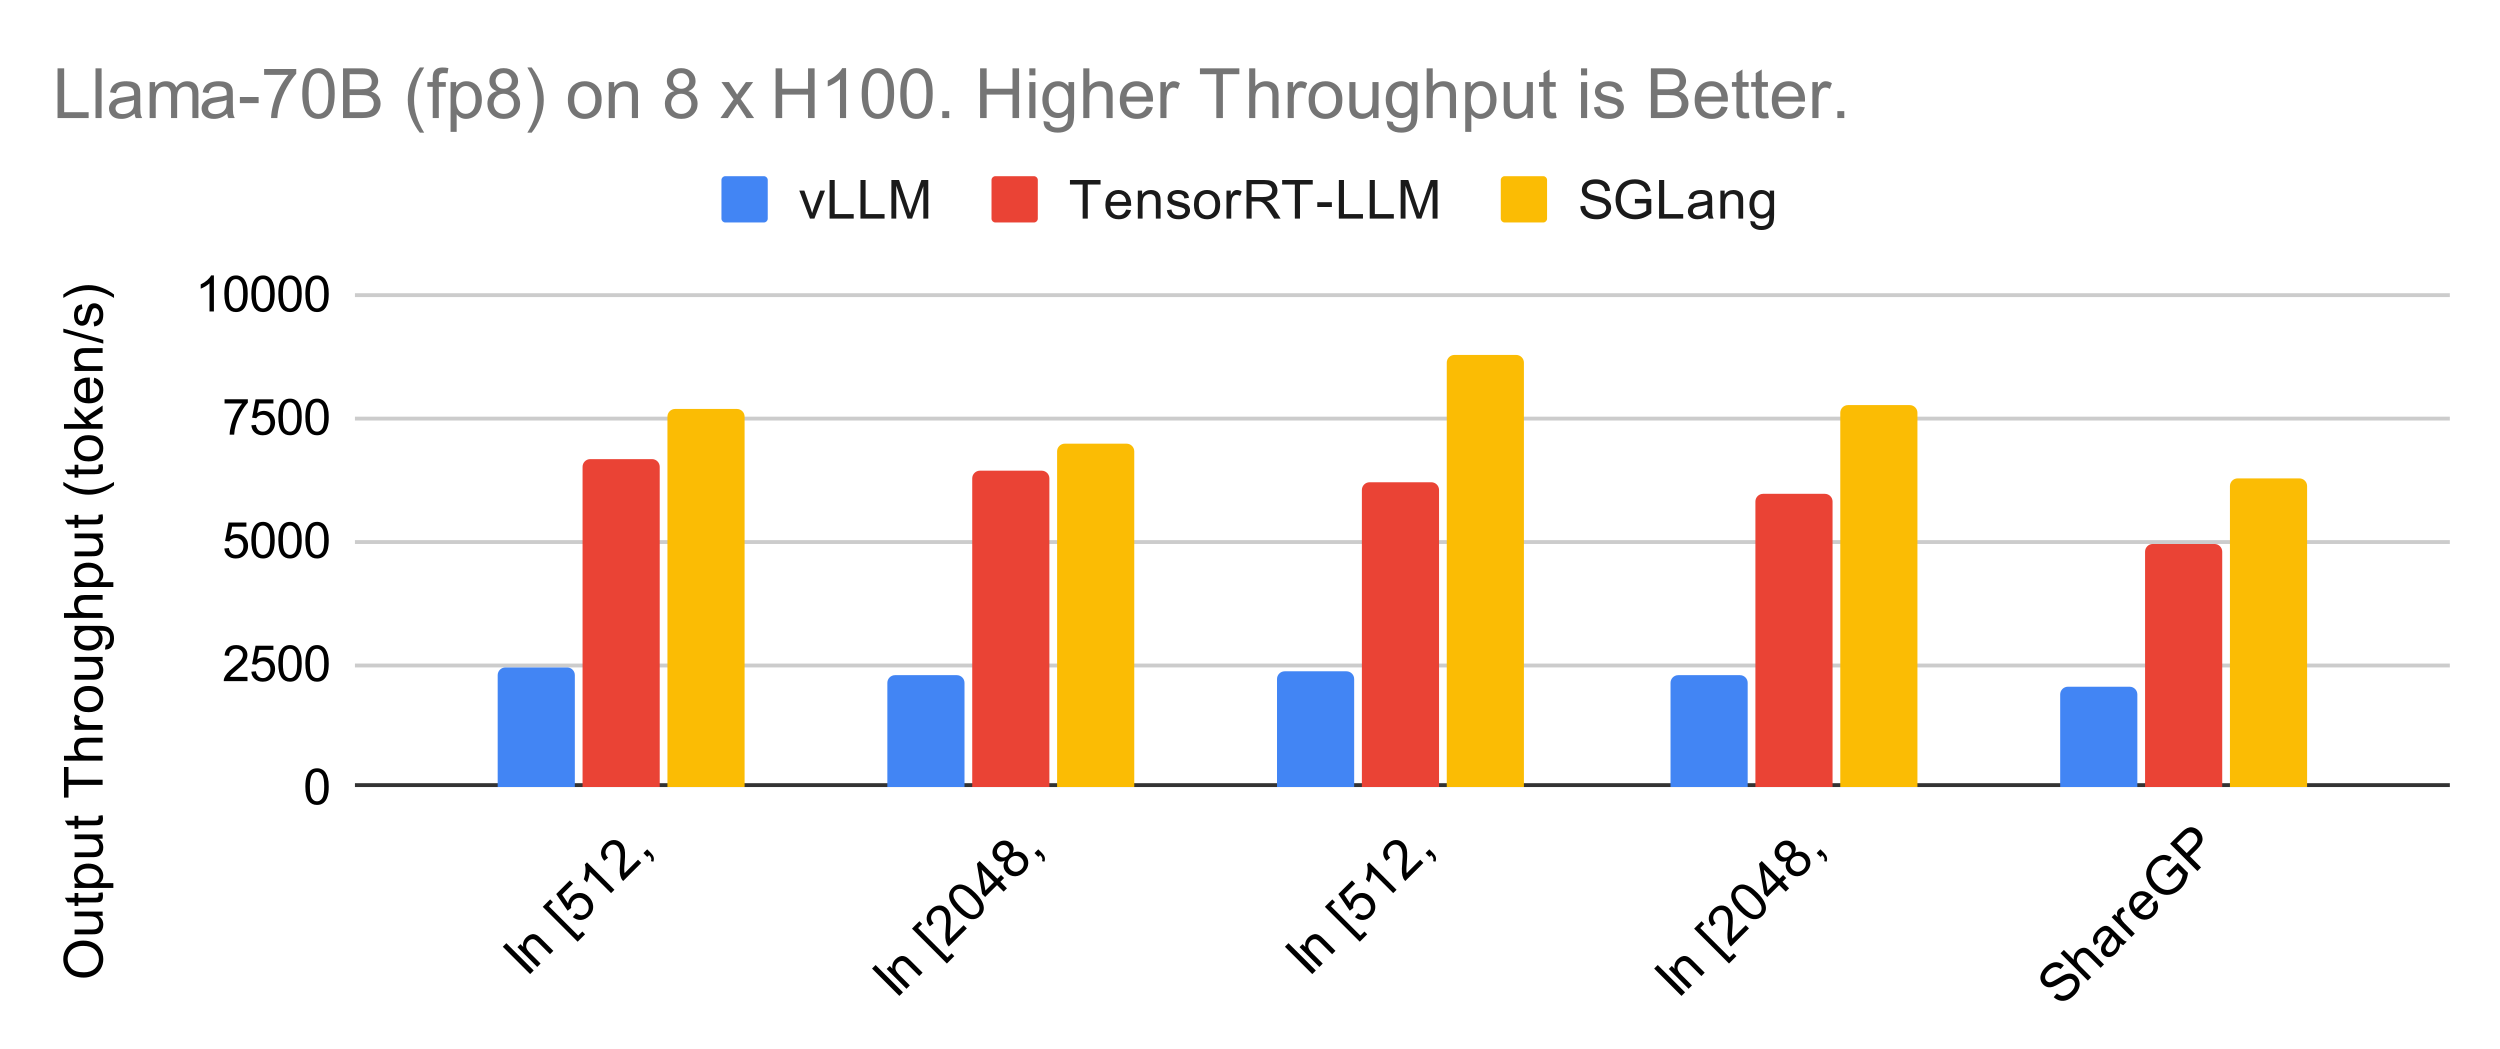 <svg version="1.1" viewBox="0.0 0.0 648.0 272.0" fill="none" stroke="none" stroke-linecap="square" stroke-miterlimit="10" width="648" height="272" xmlns:xlink="http://www.w3.org/1999/xlink" xmlns="http://www.w3.org/2000/svg"><path fill="#ffffff" d="M0 0L648.0 0L648.0 272.0L0 272.0L0 0Z" fill-rule="nonzero"/><path stroke="#333333" stroke-width="1.0" stroke-linecap="butt" d="M92.5 203.5L634.5 203.5" fill-rule="nonzero"/><path stroke="#cccccc" stroke-width="1.0" stroke-linecap="butt" d="M92.5 172.5L634.5 172.5" fill-rule="nonzero"/><path stroke="#cccccc" stroke-width="1.0" stroke-linecap="butt" d="M92.5 140.5L634.5 140.5" fill-rule="nonzero"/><path stroke="#cccccc" stroke-width="1.0" stroke-linecap="butt" d="M92.5 108.5L634.5 108.5" fill-rule="nonzero"/><path stroke="#cccccc" stroke-width="1.0" stroke-linecap="butt" d="M92.5 76.5L634.5 76.5" fill-rule="nonzero"/><clipPath id="id_0"><path d="M92.1 76.233L634.4 76.233L634.4 203.983L92.1 203.983L92.1 76.233Z" clip-rule="nonzero"/></clipPath><path stroke="#000000" stroke-width="2.0" stroke-linecap="butt" stroke-opacity="0.0" clip-path="url(#id_0)" d="M149.0 204.0L129.0 204.0L129.0 175.0C129.0 173.895 129.895 173.0 131.0 173.0L147.0 173.0C148.105 173.0 149.0 173.895 149.0 175.0Z" fill-rule="nonzero"/><path fill="#4285f4" clip-path="url(#id_0)" d="M149.0 204.0L129.0 204.0L129.0 175.0C129.0 173.895 129.895 173.0 131.0 173.0L147.0 173.0C148.105 173.0 149.0 173.895 149.0 175.0Z" fill-rule="nonzero"/><path stroke="#000000" stroke-width="2.0" stroke-linecap="butt" stroke-opacity="0.0" clip-path="url(#id_0)" d="M250.0 204.0L230.0 204.0L230.0 177.0C230.0 175.895 230.895 175.0 232.0 175.0L248.0 175.0C249.105 175.0 250.0 175.895 250.0 177.0Z" fill-rule="nonzero"/><path fill="#4285f4" clip-path="url(#id_0)" d="M250.0 204.0L230.0 204.0L230.0 177.0C230.0 175.895 230.895 175.0 232.0 175.0L248.0 175.0C249.105 175.0 250.0 175.895 250.0 177.0Z" fill-rule="nonzero"/><path stroke="#000000" stroke-width="2.0" stroke-linecap="butt" stroke-opacity="0.0" clip-path="url(#id_0)" d="M351.0 204.0L331.0 204.0L331.0 176.0C331.0 174.895 331.895 174.0 333.0 174.0L349.0 174.0C350.105 174.0 351.0 174.895 351.0 176.0Z" fill-rule="nonzero"/><path fill="#4285f4" clip-path="url(#id_0)" d="M351.0 204.0L331.0 204.0L331.0 176.0C331.0 174.895 331.895 174.0 333.0 174.0L349.0 174.0C350.105 174.0 351.0 174.895 351.0 176.0Z" fill-rule="nonzero"/><path stroke="#000000" stroke-width="2.0" stroke-linecap="butt" stroke-opacity="0.0" clip-path="url(#id_0)" d="M453.0 204.0L433.0 204.0L433.0 177.0C433.0 175.895 433.895 175.0 435.0 175.0L451.0 175.0C452.105 175.0 453.0 175.895 453.0 177.0Z" fill-rule="nonzero"/><path fill="#4285f4" clip-path="url(#id_0)" d="M453.0 204.0L433.0 204.0L433.0 177.0C433.0 175.895 433.895 175.0 435.0 175.0L451.0 175.0C452.105 175.0 453.0 175.895 453.0 177.0Z" fill-rule="nonzero"/><path stroke="#000000" stroke-width="2.0" stroke-linecap="butt" stroke-opacity="0.0" clip-path="url(#id_0)" d="M554.0 204.0L534.0 204.0L534.0 180.0C534.0 178.895 534.895 178.0 536.0 178.0L552.0 178.0C553.105 178.0 554.0 178.895 554.0 180.0Z" fill-rule="nonzero"/><path fill="#4285f4" clip-path="url(#id_0)" d="M554.0 204.0L534.0 204.0L534.0 180.0C534.0 178.895 534.895 178.0 536.0 178.0L552.0 178.0C553.105 178.0 554.0 178.895 554.0 180.0Z" fill-rule="nonzero"/><path stroke="#000000" stroke-width="2.0" stroke-linecap="butt" stroke-opacity="0.0" clip-path="url(#id_0)" d="M171.0 204.0L151.0 204.0L151.0 121.0C151.0 119.895 151.895 119.0 153.0 119.0L169.0 119.0C170.105 119.0 171.0 119.895 171.0 121.0Z" fill-rule="nonzero"/><path fill="#ea4335" clip-path="url(#id_0)" d="M171.0 204.0L151.0 204.0L151.0 121.0C151.0 119.895 151.895 119.0 153.0 119.0L169.0 119.0C170.105 119.0 171.0 119.895 171.0 121.0Z" fill-rule="nonzero"/><path stroke="#000000" stroke-width="2.0" stroke-linecap="butt" stroke-opacity="0.0" clip-path="url(#id_0)" d="M272.0 204.0L252.0 204.0L252.0 124.0C252.0 122.895 252.895 122.0 254.0 122.0L270.0 122.0C271.105 122.0 272.0 122.895 272.0 124.0Z" fill-rule="nonzero"/><path fill="#ea4335" clip-path="url(#id_0)" d="M272.0 204.0L252.0 204.0L252.0 124.0C252.0 122.895 252.895 122.0 254.0 122.0L270.0 122.0C271.105 122.0 272.0 122.895 272.0 124.0Z" fill-rule="nonzero"/><path stroke="#000000" stroke-width="2.0" stroke-linecap="butt" stroke-opacity="0.0" clip-path="url(#id_0)" d="M373.0 204.0L353.0 204.0L353.0 127.0C353.0 125.895 353.895 125.0 355.0 125.0L371.0 125.0C372.105 125.0 373.0 125.895 373.0 127.0Z" fill-rule="nonzero"/><path fill="#ea4335" clip-path="url(#id_0)" d="M373.0 204.0L353.0 204.0L353.0 127.0C353.0 125.895 353.895 125.0 355.0 125.0L371.0 125.0C372.105 125.0 373.0 125.895 373.0 127.0Z" fill-rule="nonzero"/><path stroke="#000000" stroke-width="2.0" stroke-linecap="butt" stroke-opacity="0.0" clip-path="url(#id_0)" d="M475.0 204.0L455.0 204.0L455.0 130.0C455.0 128.895 455.895 128.0 457.0 128.0L473.0 128.0C474.105 128.0 475.0 128.895 475.0 130.0Z" fill-rule="nonzero"/><path fill="#ea4335" clip-path="url(#id_0)" d="M475.0 204.0L455.0 204.0L455.0 130.0C455.0 128.895 455.895 128.0 457.0 128.0L473.0 128.0C474.105 128.0 475.0 128.895 475.0 130.0Z" fill-rule="nonzero"/><path stroke="#000000" stroke-width="2.0" stroke-linecap="butt" stroke-opacity="0.0" clip-path="url(#id_0)" d="M576.0 204.0L556.0 204.0L556.0 143.0C556.0 141.895 556.895 141.0 558.0 141.0L574.0 141.0C575.105 141.0 576.0 141.895 576.0 143.0Z" fill-rule="nonzero"/><path fill="#ea4335" clip-path="url(#id_0)" d="M576.0 204.0L556.0 204.0L556.0 143.0C556.0 141.895 556.895 141.0 558.0 141.0L574.0 141.0C575.105 141.0 576.0 141.895 576.0 143.0Z" fill-rule="nonzero"/><path stroke="#000000" stroke-width="2.0" stroke-linecap="butt" stroke-opacity="0.0" clip-path="url(#id_0)" d="M193.0 204.0L173.0 204.0L173.0 108.0C173.0 106.895 173.895 106.0 175.0 106.0L191.0 106.0C192.105 106.0 193.0 106.895 193.0 108.0Z" fill-rule="nonzero"/><path fill="#fbbc04" clip-path="url(#id_0)" d="M193.0 204.0L173.0 204.0L173.0 108.0C173.0 106.895 173.895 106.0 175.0 106.0L191.0 106.0C192.105 106.0 193.0 106.895 193.0 108.0Z" fill-rule="nonzero"/><path stroke="#000000" stroke-width="2.0" stroke-linecap="butt" stroke-opacity="0.0" clip-path="url(#id_0)" d="M294.0 204.0L274.0 204.0L274.0 117.0C274.0 115.895 274.895 115.0 276.0 115.0L292.0 115.0C293.105 115.0 294.0 115.895 294.0 117.0Z" fill-rule="nonzero"/><path fill="#fbbc04" clip-path="url(#id_0)" d="M294.0 204.0L274.0 204.0L274.0 117.0C274.0 115.895 274.895 115.0 276.0 115.0L292.0 115.0C293.105 115.0 294.0 115.895 294.0 117.0Z" fill-rule="nonzero"/><path stroke="#000000" stroke-width="2.0" stroke-linecap="butt" stroke-opacity="0.0" clip-path="url(#id_0)" d="M395.0 204.0L375.0 204.0L375.0 94.0C375.0 92.895 375.895 92.0 377.0 92.0L393.0 92.0C394.105 92.0 395.0 92.895 395.0 94.0Z" fill-rule="nonzero"/><path fill="#fbbc04" clip-path="url(#id_0)" d="M395.0 204.0L375.0 204.0L375.0 94.0C375.0 92.895 375.895 92.0 377.0 92.0L393.0 92.0C394.105 92.0 395.0 92.895 395.0 94.0Z" fill-rule="nonzero"/><path stroke="#000000" stroke-width="2.0" stroke-linecap="butt" stroke-opacity="0.0" clip-path="url(#id_0)" d="M497.0 204.0L477.0 204.0L477.0 107.0C477.0 105.895 477.895 105.0 479.0 105.0L495.0 105.0C496.105 105.0 497.0 105.895 497.0 107.0Z" fill-rule="nonzero"/><path fill="#fbbc04" clip-path="url(#id_0)" d="M497.0 204.0L477.0 204.0L477.0 107.0C477.0 105.895 477.895 105.0 479.0 105.0L495.0 105.0C496.105 105.0 497.0 105.895 497.0 107.0Z" fill-rule="nonzero"/><path stroke="#000000" stroke-width="2.0" stroke-linecap="butt" stroke-opacity="0.0" clip-path="url(#id_0)" d="M598.0 204.0L578.0 204.0L578.0 126.0C578.0 124.895 578.895 124.0 580.0 124.0L596.0 124.0C597.105 124.0 598.0 124.895 598.0 126.0Z" fill-rule="nonzero"/><path fill="#fbbc04" clip-path="url(#id_0)" d="M598.0 204.0L578.0 204.0L578.0 126.0C578.0 124.895 578.895 124.0 580.0 124.0L596.0 124.0C597.105 124.0 598.0 124.895 598.0 126.0Z" fill-rule="nonzero"/><path fill="#000000" d="M21.725 253.395Q19.225 253.395 17.819 252.051Q16.397 250.707 16.397 248.598Q16.397 247.207 17.069 246.098Q17.725 244.973 18.912 244.395Q20.1 243.801 21.6 243.801Q23.131 243.801 24.334 244.426Q25.537 245.035 26.162 246.16Q26.772 247.285 26.772 248.598Q26.772 250.02 26.084 251.129Q25.397 252.239 24.225 252.817Q23.037 253.395 21.725 253.395ZM21.741 252.02Q23.553 252.02 24.6 251.051Q25.631 250.067 25.631 248.598Q25.631 247.114 24.584 246.145Q23.537 245.176 21.6 245.176Q20.366 245.176 19.459 245.598Q18.553 246.004 18.053 246.801Q17.537 247.598 17.537 248.582Q17.537 249.989 18.506 251.004Q19.475 252.02 21.741 252.02ZM26.6 237.379L25.537 237.379Q26.772 238.239 26.772 239.692Q26.772 240.332 26.522 240.895Q26.272 241.442 25.897 241.723Q25.522 241.989 24.991 242.098Q24.631 242.176 23.834 242.176L19.334 242.176L19.334 240.942L23.366 240.942Q24.334 240.942 24.662 240.864Q25.147 240.754 25.428 240.379Q25.709 240.004 25.709 239.442Q25.709 238.895 25.428 238.41Q25.131 237.926 24.647 237.723Q24.162 237.52 23.225 237.52L19.334 237.52L19.334 236.285L26.6 236.285L26.6 237.379ZM25.506 231.457L26.584 231.285Q26.694 231.801 26.694 232.207Q26.694 232.879 26.491 233.254Q26.272 233.614 25.928 233.77Q25.584 233.91 24.475 233.91L20.303 233.91L20.303 234.817L19.334 234.817L19.334 233.91L17.537 233.91L16.803 232.692L19.334 232.692L19.334 231.457L20.303 231.457L20.303 232.692L24.537 232.692Q25.069 232.692 25.225 232.629Q25.366 232.567 25.459 232.426Q25.553 232.27 25.553 232.004Q25.553 231.785 25.506 231.457ZM29.381 230.145L19.334 230.145L19.334 229.02L20.287 229.02Q19.725 228.629 19.459 228.129Q19.178 227.629 19.178 226.91Q19.178 225.989 19.662 225.285Q20.131 224.567 21.006 224.207Q21.881 223.848 22.912 223.848Q24.022 223.848 24.928 224.254Q25.819 224.645 26.303 225.41Q26.772 226.16 26.772 227.004Q26.772 227.614 26.506 228.114Q26.241 228.598 25.85 228.91L29.381 228.91L29.381 230.145ZM23.006 229.035Q24.412 229.035 25.084 228.473Q25.756 227.895 25.756 227.082Q25.756 226.27 25.069 225.692Q24.366 225.098 22.912 225.098Q21.522 225.098 20.834 225.676Q20.147 226.239 20.147 227.035Q20.147 227.817 20.881 228.426Q21.616 229.035 23.006 229.035ZM26.6 217.379L25.537 217.379Q26.772 218.239 26.772 219.692Q26.772 220.332 26.522 220.895Q26.272 221.442 25.897 221.723Q25.522 221.989 24.991 222.098Q24.631 222.176 23.834 222.176L19.334 222.176L19.334 220.942L23.366 220.942Q24.334 220.942 24.662 220.864Q25.147 220.754 25.428 220.379Q25.709 220.004 25.709 219.442Q25.709 218.895 25.428 218.41Q25.131 217.926 24.647 217.723Q24.162 217.52 23.225 217.52L19.334 217.52L19.334 216.285L26.6 216.285L26.6 217.379ZM25.506 211.457L26.584 211.285Q26.694 211.801 26.694 212.207Q26.694 212.879 26.491 213.254Q26.272 213.614 25.928 213.77Q25.584 213.91 24.475 213.91L20.303 213.91L20.303 214.817L19.334 214.817L19.334 213.91L17.537 213.91L16.803 212.692L19.334 212.692L19.334 211.457L20.303 211.457L20.303 212.692L24.537 212.692Q25.069 212.692 25.225 212.629Q25.366 212.567 25.459 212.426Q25.553 212.27 25.553 212.004Q25.553 211.785 25.506 211.457ZM26.6 203.442L17.756 203.442L17.756 206.739L16.584 206.739L16.584 198.801L17.756 198.801L17.756 202.114L26.6 202.114L26.6 203.442ZM26.6 197.145L16.584 197.145L16.584 195.91L20.178 195.91Q19.178 195.051 19.178 193.739Q19.178 192.926 19.506 192.332Q19.819 191.739 20.381 191.489Q20.928 191.223 22.006 191.223L26.6 191.223L26.6 192.457L22.006 192.457Q21.069 192.457 20.662 192.864Q20.241 193.254 20.241 193.989Q20.241 194.535 20.522 195.02Q20.803 195.504 21.287 195.707Q21.772 195.91 22.631 195.91L26.6 195.91L26.6 197.145ZM26.6 189.16L19.334 189.16L19.334 188.051L20.444 188.051Q19.662 187.629 19.428 187.27Q19.178 186.91 19.178 186.473Q19.178 185.848 19.569 185.207L20.709 185.629Q20.444 186.082 20.444 186.535Q20.444 186.942 20.694 187.27Q20.928 187.582 21.366 187.723Q22.022 187.926 22.803 187.926L26.6 187.926L26.6 189.16ZM22.975 184.598Q20.959 184.598 19.975 183.473Q19.178 182.551 19.178 181.192Q19.178 179.707 20.162 178.754Q21.131 177.801 22.866 177.801Q24.272 177.801 25.084 178.223Q25.881 178.645 26.334 179.457Q26.772 180.254 26.772 181.192Q26.772 182.723 25.787 183.66Q24.803 184.598 22.975 184.598ZM22.975 183.332Q24.366 183.332 25.069 182.723Q25.756 182.114 25.756 181.192Q25.756 180.285 25.053 179.676Q24.35 179.067 22.928 179.067Q21.584 179.067 20.897 179.676Q20.194 180.285 20.194 181.192Q20.194 182.114 20.881 182.723Q21.569 183.332 22.975 183.332ZM26.6 171.379L25.537 171.379Q26.772 172.239 26.772 173.692Q26.772 174.332 26.522 174.895Q26.272 175.442 25.897 175.723Q25.522 175.989 24.991 176.098Q24.631 176.176 23.834 176.176L19.334 176.176L19.334 174.942L23.366 174.942Q24.334 174.942 24.662 174.864Q25.147 174.754 25.428 174.379Q25.709 174.004 25.709 173.442Q25.709 172.895 25.428 172.41Q25.131 171.926 24.647 171.723Q24.162 171.52 23.225 171.52L19.334 171.52L19.334 170.285L26.6 170.285L26.6 171.379ZM27.209 168.364L27.381 167.176Q27.928 167.098 28.194 166.754Q28.522 166.301 28.522 165.504Q28.522 164.645 28.178 164.192Q27.85 163.723 27.225 163.551Q26.85 163.457 25.647 163.473Q26.6 164.27 26.6 165.473Q26.6 166.973 25.522 167.801Q24.444 168.614 22.928 168.614Q21.897 168.614 21.022 168.239Q20.131 167.864 19.662 167.16Q19.178 166.442 19.178 165.473Q19.178 164.192 20.209 163.348L19.334 163.348L19.334 162.223L25.616 162.223Q27.319 162.223 28.022 162.567Q28.725 162.91 29.131 163.66Q29.553 164.41 29.553 165.504Q29.553 166.801 28.959 167.598Q28.381 168.395 27.209 168.364ZM22.834 167.348Q24.272 167.348 24.928 166.785Q25.584 166.223 25.584 165.364Q25.584 164.52 24.928 163.942Q24.272 163.364 22.881 163.364Q21.553 163.364 20.881 163.957Q20.194 164.551 20.194 165.379Q20.194 166.207 20.866 166.785Q21.522 167.348 22.834 167.348ZM26.6 160.145L16.584 160.145L16.584 158.91L20.178 158.91Q19.178 158.051 19.178 156.739Q19.178 155.926 19.506 155.332Q19.819 154.739 20.381 154.489Q20.928 154.223 22.006 154.223L26.6 154.223L26.6 155.457L22.006 155.457Q21.069 155.457 20.662 155.864Q20.241 156.254 20.241 156.989Q20.241 157.535 20.522 158.02Q20.803 158.504 21.287 158.707Q21.772 158.91 22.631 158.91L26.6 158.91L26.6 160.145ZM29.381 152.145L19.334 152.145L19.334 151.02L20.287 151.02Q19.725 150.629 19.459 150.129Q19.178 149.629 19.178 148.91Q19.178 147.989 19.662 147.285Q20.131 146.567 21.006 146.207Q21.881 145.848 22.912 145.848Q24.022 145.848 24.928 146.254Q25.819 146.645 26.303 147.41Q26.772 148.16 26.772 149.004Q26.772 149.614 26.506 150.114Q26.241 150.598 25.85 150.91L29.381 150.91L29.381 152.145ZM23.006 151.035Q24.412 151.035 25.084 150.473Q25.756 149.895 25.756 149.082Q25.756 148.27 25.069 147.692Q24.366 147.098 22.912 147.098Q21.522 147.098 20.834 147.676Q20.147 148.239 20.147 149.035Q20.147 149.817 20.881 150.426Q21.616 151.035 23.006 151.035ZM26.6 139.379L25.537 139.379Q26.772 140.239 26.772 141.692Q26.772 142.332 26.522 142.895Q26.272 143.442 25.897 143.723Q25.522 143.989 24.991 144.098Q24.631 144.176 23.834 144.176L19.334 144.176L19.334 142.942L23.366 142.942Q24.334 142.942 24.662 142.864Q25.147 142.754 25.428 142.379Q25.709 142.004 25.709 141.442Q25.709 140.895 25.428 140.41Q25.131 139.926 24.647 139.723Q24.162 139.52 23.225 139.52L19.334 139.52L19.334 138.285L26.6 138.285L26.6 139.379ZM25.506 133.457L26.584 133.285Q26.694 133.801 26.694 134.207Q26.694 134.879 26.491 135.254Q26.272 135.614 25.928 135.77Q25.584 135.91 24.475 135.91L20.303 135.91L20.303 136.817L19.334 136.817L19.334 135.91L17.537 135.91L16.803 134.692L19.334 134.692L19.334 133.457L20.303 133.457L20.303 134.692L24.537 134.692Q25.069 134.692 25.225 134.629Q25.366 134.567 25.459 134.426Q25.553 134.27 25.553 134.004Q25.553 133.785 25.506 133.457ZM29.553 125.785Q28.256 126.817 26.537 127.52Q24.819 128.223 22.975 128.223Q21.35 128.223 19.85 127.692Q18.116 127.082 16.412 125.785L16.412 124.91Q17.834 125.739 18.444 126.004Q19.381 126.426 20.412 126.66Q21.678 126.957 22.975 126.957Q26.272 126.957 29.553 124.91L29.553 125.785ZM25.506 120.457L26.584 120.285Q26.694 120.801 26.694 121.207Q26.694 121.879 26.491 122.254Q26.272 122.614 25.928 122.77Q25.584 122.91 24.475 122.91L20.303 122.91L20.303 123.817L19.334 123.817L19.334 122.91L17.537 122.91L16.803 121.692L19.334 121.692L19.334 120.457L20.303 120.457L20.303 121.692L24.537 121.692Q25.069 121.692 25.225 121.629Q25.366 121.567 25.459 121.426Q25.553 121.27 25.553 121.004Q25.553 120.785 25.506 120.457ZM22.975 119.598Q20.959 119.598 19.975 118.473Q19.178 117.551 19.178 116.192Q19.178 114.707 20.162 113.754Q21.131 112.801 22.866 112.801Q24.272 112.801 25.084 113.223Q25.881 113.645 26.334 114.457Q26.772 115.254 26.772 116.192Q26.772 117.723 25.787 118.66Q24.803 119.598 22.975 119.598ZM22.975 118.332Q24.366 118.332 25.069 117.723Q25.756 117.114 25.756 116.192Q25.756 115.285 25.053 114.676Q24.35 114.067 22.928 114.067Q21.584 114.067 20.897 114.676Q20.194 115.285 20.194 116.192Q20.194 117.114 20.881 117.723Q21.569 118.332 22.975 118.332ZM26.6 111.129L16.584 111.129L16.584 109.91L22.287 109.91L19.334 106.989L19.334 105.395L22.037 108.176L26.6 105.114L26.6 106.645L22.881 109.035L23.725 109.91L26.6 109.91L26.6 111.129ZM24.256 99.176L24.412 97.895Q25.537 98.207 26.162 99.02Q26.772 99.832 26.772 101.098Q26.772 102.692 25.787 103.629Q24.803 104.551 23.037 104.551Q21.194 104.551 20.194 103.614Q19.178 102.66 19.178 101.16Q19.178 99.707 20.178 98.785Q21.162 97.864 22.959 97.864Q23.069 97.864 23.287 97.864L23.287 103.285Q24.475 103.207 25.116 102.614Q25.756 102.004 25.756 101.082Q25.756 100.41 25.397 99.942Q25.037 99.457 24.256 99.176ZM22.272 103.207L22.272 99.16Q21.35 99.239 20.897 99.629Q20.194 100.207 20.194 101.145Q20.194 102.004 20.756 102.582Q21.319 103.145 22.272 103.207ZM26.6 96.145L19.334 96.145L19.334 95.035L20.366 95.035Q19.178 94.239 19.178 92.723Q19.178 92.067 19.412 91.52Q19.647 90.973 20.037 90.707Q20.412 90.426 20.944 90.317Q21.287 90.239 22.131 90.239L26.6 90.239L26.6 91.473L22.178 91.473Q21.428 91.473 21.069 91.614Q20.694 91.754 20.475 92.129Q20.241 92.489 20.241 92.989Q20.241 93.77 20.741 94.348Q21.241 94.91 22.631 94.91L26.6 94.91L26.6 96.145ZM26.772 89.067L16.412 86.16L16.412 85.176L26.772 88.082L26.772 89.067ZM24.428 84.629L24.241 83.426Q24.975 83.317 25.366 82.848Q25.756 82.379 25.756 81.535Q25.756 80.692 25.412 80.285Q25.069 79.864 24.6 79.864Q24.178 79.864 23.944 80.239Q23.772 80.489 23.522 81.489Q23.178 82.848 22.928 83.379Q22.678 83.895 22.241 84.16Q21.803 84.426 21.272 84.426Q20.787 84.426 20.381 84.207Q19.959 83.989 19.678 83.598Q19.475 83.317 19.334 82.832Q19.178 82.332 19.178 81.754Q19.178 80.91 19.428 80.27Q19.662 79.614 20.084 79.301Q20.506 78.989 21.209 78.879L21.381 80.082Q20.819 80.16 20.506 80.567Q20.194 80.957 20.194 81.676Q20.194 82.52 20.475 82.879Q20.741 83.239 21.131 83.239Q21.366 83.239 21.553 83.098Q21.756 82.942 21.881 82.614Q21.944 82.442 22.194 81.535Q22.553 80.223 22.772 79.707Q22.991 79.192 23.412 78.91Q23.834 78.614 24.459 78.614Q25.084 78.614 25.631 78.973Q26.162 79.317 26.475 80.004Q26.772 80.676 26.772 81.535Q26.772 82.942 26.178 83.692Q25.584 84.426 24.428 84.629ZM29.553 76.332L29.553 77.223Q26.272 75.176 22.975 75.176Q21.694 75.176 20.428 75.473Q19.397 75.707 18.459 76.114Q17.85 76.379 16.412 77.223L16.412 76.332Q18.116 75.051 19.85 74.442Q21.35 73.91 22.975 73.91Q24.819 73.91 26.537 74.629Q28.256 75.332 29.553 76.332Z" fill-rule="nonzero"/><path fill="#000000" d="M79.147 203.89Q79.147 202.249 79.475 201.249Q79.819 200.233 80.491 199.686Q81.162 199.14 82.178 199.14Q82.928 199.14 83.491 199.452Q84.053 199.749 84.412 200.311Q84.787 200.874 84.991 201.702Q85.209 202.515 85.209 203.89Q85.209 205.53 84.866 206.546Q84.537 207.546 83.866 208.093Q83.194 208.64 82.178 208.64Q80.834 208.64 80.053 207.671Q79.147 206.515 79.147 203.89ZM80.319 203.89Q80.319 206.186 80.85 206.952Q81.381 207.702 82.178 207.702Q82.959 207.702 83.491 206.952Q84.037 206.186 84.037 203.89Q84.037 201.593 83.491 200.843Q82.959 200.093 82.162 200.093Q81.381 200.093 80.897 200.749Q80.319 201.608 80.319 203.89Z" fill-rule="nonzero"/><path fill="#000000" d="M64.147 175.452L64.147 176.546L57.991 176.546Q57.975 176.14 58.131 175.749Q58.366 175.124 58.881 174.515Q59.397 173.905 60.381 173.108Q61.897 171.858 62.428 171.14Q62.959 170.405 62.959 169.765Q62.959 169.077 62.475 168.624Q61.991 168.155 61.209 168.155Q60.381 168.155 59.881 168.655Q59.397 169.14 59.381 170.015L58.209 169.89Q58.334 168.577 59.116 167.89Q59.897 167.202 61.225 167.202Q62.569 167.202 63.35 167.952Q64.131 168.686 64.131 169.78Q64.131 170.343 63.897 170.89Q63.678 171.421 63.147 172.03Q62.616 172.624 61.381 173.655Q60.35 174.515 60.053 174.827Q59.772 175.14 59.584 175.452L64.147 175.452ZM65.147 174.108L66.334 173.999Q66.475 174.89 66.959 175.327Q67.444 175.765 68.131 175.765Q68.959 175.765 69.522 175.14Q70.1 174.515 70.1 173.499Q70.1 172.515 69.553 171.952Q69.006 171.39 68.116 171.39Q67.553 171.39 67.1 171.64Q66.662 171.89 66.412 172.28L65.35 172.14L66.241 167.374L70.866 167.374L70.866 168.452L67.162 168.452L66.662 170.952Q67.491 170.374 68.412 170.374Q69.631 170.374 70.459 171.218Q71.303 172.061 71.303 173.39Q71.303 174.655 70.569 175.577Q69.678 176.702 68.131 176.702Q66.866 176.702 66.053 175.999Q65.256 175.28 65.147 174.108ZM72.147 171.952Q72.147 170.311 72.475 169.311Q72.819 168.296 73.491 167.749Q74.162 167.202 75.178 167.202Q75.928 167.202 76.491 167.515Q77.053 167.811 77.412 168.374Q77.787 168.936 77.991 169.765Q78.209 170.577 78.209 171.952Q78.209 173.593 77.866 174.608Q77.537 175.608 76.866 176.155Q76.194 176.702 75.178 176.702Q73.834 176.702 73.053 175.733Q72.147 174.577 72.147 171.952ZM73.319 171.952Q73.319 174.249 73.85 175.015Q74.381 175.765 75.178 175.765Q75.959 175.765 76.491 175.015Q77.037 174.249 77.037 171.952Q77.037 169.655 76.491 168.905Q75.959 168.155 75.162 168.155Q74.381 168.155 73.897 168.811Q73.319 169.671 73.319 171.952ZM79.147 171.952Q79.147 170.311 79.475 169.311Q79.819 168.296 80.491 167.749Q81.162 167.202 82.178 167.202Q82.928 167.202 83.491 167.515Q84.053 167.811 84.412 168.374Q84.787 168.936 84.991 169.765Q85.209 170.577 85.209 171.952Q85.209 173.593 84.866 174.608Q84.537 175.608 83.866 176.155Q83.194 176.702 82.178 176.702Q80.834 176.702 80.053 175.733Q79.147 174.577 79.147 171.952ZM80.319 171.952Q80.319 174.249 80.85 175.015Q81.381 175.765 82.178 175.765Q82.959 175.765 83.491 175.015Q84.037 174.249 84.037 171.952Q84.037 169.655 83.491 168.905Q82.959 168.155 82.162 168.155Q81.381 168.155 80.897 168.811Q80.319 169.671 80.319 171.952Z" fill-rule="nonzero"/><path fill="#000000" d="M58.147 142.171L59.334 142.061Q59.475 142.952 59.959 143.39Q60.444 143.827 61.131 143.827Q61.959 143.827 62.522 143.202Q63.1 142.577 63.1 141.561Q63.1 140.577 62.553 140.015Q62.006 139.452 61.116 139.452Q60.553 139.452 60.1 139.702Q59.663 139.952 59.413 140.343L58.35 140.202L59.241 135.436L63.866 135.436L63.866 136.515L60.163 136.515L59.663 139.015Q60.491 138.436 61.413 138.436Q62.631 138.436 63.459 139.28Q64.303 140.124 64.303 141.452Q64.303 142.718 63.569 143.64Q62.678 144.765 61.131 144.765Q59.866 144.765 59.053 144.061Q58.256 143.343 58.147 142.171ZM65.147 140.015Q65.147 138.374 65.475 137.374Q65.819 136.358 66.491 135.811Q67.162 135.265 68.178 135.265Q68.928 135.265 69.491 135.577Q70.053 135.874 70.412 136.436Q70.787 136.999 70.991 137.827Q71.209 138.64 71.209 140.015Q71.209 141.655 70.866 142.671Q70.537 143.671 69.866 144.218Q69.194 144.765 68.178 144.765Q66.834 144.765 66.053 143.796Q65.147 142.64 65.147 140.015ZM66.319 140.015Q66.319 142.311 66.85 143.077Q67.381 143.827 68.178 143.827Q68.959 143.827 69.491 143.077Q70.037 142.311 70.037 140.015Q70.037 137.718 69.491 136.968Q68.959 136.218 68.162 136.218Q67.381 136.218 66.897 136.874Q66.319 137.733 66.319 140.015ZM72.147 140.015Q72.147 138.374 72.475 137.374Q72.819 136.358 73.491 135.811Q74.162 135.265 75.178 135.265Q75.928 135.265 76.491 135.577Q77.053 135.874 77.412 136.436Q77.787 136.999 77.991 137.827Q78.209 138.64 78.209 140.015Q78.209 141.655 77.866 142.671Q77.537 143.671 76.866 144.218Q76.194 144.765 75.178 144.765Q73.834 144.765 73.053 143.796Q72.147 142.64 72.147 140.015ZM73.319 140.015Q73.319 142.311 73.85 143.077Q74.381 143.827 75.178 143.827Q75.959 143.827 76.491 143.077Q77.037 142.311 77.037 140.015Q77.037 137.718 76.491 136.968Q75.959 136.218 75.162 136.218Q74.381 136.218 73.897 136.874Q73.319 137.733 73.319 140.015ZM79.147 140.015Q79.147 138.374 79.475 137.374Q79.819 136.358 80.491 135.811Q81.162 135.265 82.178 135.265Q82.928 135.265 83.491 135.577Q84.053 135.874 84.412 136.436Q84.787 136.999 84.991 137.827Q85.209 138.64 85.209 140.015Q85.209 141.655 84.866 142.671Q84.537 143.671 83.866 144.218Q83.194 144.765 82.178 144.765Q80.834 144.765 80.053 143.796Q79.147 142.64 79.147 140.015ZM80.319 140.015Q80.319 142.311 80.85 143.077Q81.381 143.827 82.178 143.827Q82.959 143.827 83.491 143.077Q84.037 142.311 84.037 140.015Q84.037 137.718 83.491 136.968Q82.959 136.218 82.162 136.218Q81.381 136.218 80.897 136.874Q80.319 137.733 80.319 140.015Z" fill-rule="nonzero"/><path fill="#000000" d="M58.209 104.577L58.209 103.483L64.241 103.483L64.241 104.374Q63.35 105.327 62.475 106.89Q61.6 108.452 61.131 110.108Q60.788 111.28 60.694 112.671L59.522 112.671Q59.538 111.577 59.944 110.03Q60.366 108.468 61.131 107.03Q61.897 105.577 62.772 104.577L58.209 104.577ZM65.147 110.233L66.334 110.124Q66.475 111.015 66.959 111.452Q67.444 111.89 68.131 111.89Q68.959 111.89 69.522 111.265Q70.1 110.64 70.1 109.624Q70.1 108.64 69.553 108.077Q69.006 107.515 68.116 107.515Q67.553 107.515 67.1 107.765Q66.662 108.015 66.412 108.405L65.35 108.265L66.241 103.499L70.866 103.499L70.866 104.577L67.162 104.577L66.662 107.077Q67.491 106.499 68.412 106.499Q69.631 106.499 70.459 107.343Q71.303 108.186 71.303 109.515Q71.303 110.78 70.569 111.702Q69.678 112.827 68.131 112.827Q66.866 112.827 66.053 112.124Q65.256 111.405 65.147 110.233ZM72.147 108.077Q72.147 106.436 72.475 105.436Q72.819 104.421 73.491 103.874Q74.162 103.327 75.178 103.327Q75.928 103.327 76.491 103.64Q77.053 103.936 77.412 104.499Q77.787 105.061 77.991 105.89Q78.209 106.702 78.209 108.077Q78.209 109.718 77.866 110.733Q77.537 111.733 76.866 112.28Q76.194 112.827 75.178 112.827Q73.834 112.827 73.053 111.858Q72.147 110.702 72.147 108.077ZM73.319 108.077Q73.319 110.374 73.85 111.14Q74.381 111.89 75.178 111.89Q75.959 111.89 76.491 111.14Q77.037 110.374 77.037 108.077Q77.037 105.78 76.491 105.03Q75.959 104.28 75.162 104.28Q74.381 104.28 73.897 104.936Q73.319 105.796 73.319 108.077ZM79.147 108.077Q79.147 106.436 79.475 105.436Q79.819 104.421 80.491 103.874Q81.162 103.327 82.178 103.327Q82.928 103.327 83.491 103.64Q84.053 103.936 84.412 104.499Q84.787 105.061 84.991 105.89Q85.209 106.702 85.209 108.077Q85.209 109.718 84.866 110.733Q84.537 111.733 83.866 112.28Q83.194 112.827 82.178 112.827Q80.834 112.827 80.053 111.858Q79.147 110.702 79.147 108.077ZM80.319 108.077Q80.319 110.374 80.85 111.14Q81.381 111.89 82.178 111.89Q82.959 111.89 83.491 111.14Q84.037 110.374 84.037 108.077Q84.037 105.78 83.491 105.03Q82.959 104.28 82.162 104.28Q81.381 104.28 80.897 104.936Q80.319 105.796 80.319 108.077Z" fill-rule="nonzero"/><path fill="#000000" d="M55.444 80.733L54.303 80.733L54.303 73.452Q53.881 73.843 53.209 74.249Q52.553 74.64 52.022 74.827L52.022 73.718Q52.975 73.28 53.694 72.64Q54.413 71.999 54.709 71.39L55.444 71.39L55.444 80.733ZM58.147 76.14Q58.147 74.499 58.475 73.499Q58.819 72.483 59.491 71.936Q60.163 71.39 61.178 71.39Q61.928 71.39 62.491 71.702Q63.053 71.999 63.413 72.561Q63.788 73.124 63.991 73.952Q64.209 74.765 64.209 76.14Q64.209 77.78 63.866 78.796Q63.538 79.796 62.866 80.343Q62.194 80.89 61.178 80.89Q59.834 80.89 59.053 79.921Q58.147 78.765 58.147 76.14ZM59.319 76.14Q59.319 78.436 59.85 79.202Q60.381 79.952 61.178 79.952Q61.959 79.952 62.491 79.202Q63.038 78.436 63.038 76.14Q63.038 73.843 62.491 73.093Q61.959 72.343 61.163 72.343Q60.381 72.343 59.897 72.999Q59.319 73.858 59.319 76.14ZM65.147 76.14Q65.147 74.499 65.475 73.499Q65.819 72.483 66.491 71.936Q67.162 71.39 68.178 71.39Q68.928 71.39 69.491 71.702Q70.053 71.999 70.412 72.561Q70.787 73.124 70.991 73.952Q71.209 74.765 71.209 76.14Q71.209 77.78 70.866 78.796Q70.537 79.796 69.866 80.343Q69.194 80.89 68.178 80.89Q66.834 80.89 66.053 79.921Q65.147 78.765 65.147 76.14ZM66.319 76.14Q66.319 78.436 66.85 79.202Q67.381 79.952 68.178 79.952Q68.959 79.952 69.491 79.202Q70.037 78.436 70.037 76.14Q70.037 73.843 69.491 73.093Q68.959 72.343 68.162 72.343Q67.381 72.343 66.897 72.999Q66.319 73.858 66.319 76.14ZM72.147 76.14Q72.147 74.499 72.475 73.499Q72.819 72.483 73.491 71.936Q74.162 71.39 75.178 71.39Q75.928 71.39 76.491 71.702Q77.053 71.999 77.412 72.561Q77.787 73.124 77.991 73.952Q78.209 74.765 78.209 76.14Q78.209 77.78 77.866 78.796Q77.537 79.796 76.866 80.343Q76.194 80.89 75.178 80.89Q73.834 80.89 73.053 79.921Q72.147 78.765 72.147 76.14ZM73.319 76.14Q73.319 78.436 73.85 79.202Q74.381 79.952 75.178 79.952Q75.959 79.952 76.491 79.202Q77.037 78.436 77.037 76.14Q77.037 73.843 76.491 73.093Q75.959 72.343 75.162 72.343Q74.381 72.343 73.897 72.999Q73.319 73.858 73.319 76.14ZM79.147 76.14Q79.147 74.499 79.475 73.499Q79.819 72.483 80.491 71.936Q81.162 71.39 82.178 71.39Q82.928 71.39 83.491 71.702Q84.053 71.999 84.412 72.561Q84.787 73.124 84.991 73.952Q85.209 74.765 85.209 76.14Q85.209 77.78 84.866 78.796Q84.537 79.796 83.866 80.343Q83.194 80.89 82.178 80.89Q80.834 80.89 80.053 79.921Q79.147 78.765 79.147 76.14ZM80.319 76.14Q80.319 78.436 80.85 79.202Q81.381 79.952 82.178 79.952Q82.959 79.952 83.491 79.202Q84.037 78.436 84.037 76.14Q84.037 73.843 83.491 73.093Q82.959 72.343 82.162 72.343Q81.381 72.343 80.897 72.999Q80.319 73.858 80.319 76.14Z" fill-rule="nonzero"/><path fill="#000000" d="M137.407 252.482L130.325 245.4L131.253 244.471L138.336 251.554L137.407 252.482ZM139.253 250.637L134.115 245.499L134.899 244.715L135.629 245.444Q135.352 244.041 136.424 242.969Q136.888 242.505 137.441 242.284Q137.993 242.063 138.457 242.151Q138.921 242.218 139.374 242.516Q139.672 242.704 140.269 243.3L143.429 246.46L142.556 247.333L139.429 244.206Q138.899 243.676 138.545 243.521Q138.181 243.356 137.761 243.466Q137.341 243.554 136.988 243.908Q136.435 244.46 136.38 245.223Q136.336 245.974 137.319 246.957L140.125 249.764L139.253 250.637ZM149.727 244.096L140.678 235.047L142.6 233.125L143.318 233.843L142.269 234.892L149.881 242.505L150.931 241.455L151.649 242.173L149.727 244.096ZM148.467 237.71L149.307 236.715Q150.069 237.279 150.776 237.257Q151.483 237.213 152.003 236.693Q152.632 236.064 152.588 235.158Q152.555 234.241 151.782 233.467Q151.03 232.716 150.18 232.705Q149.329 232.694 148.655 233.368Q148.235 233.788 148.091 234.329Q147.948 234.848 148.047 235.345L147.13 236.064L144.169 231.732L147.694 228.208L148.533 229.048L145.705 231.876L147.23 234.152Q147.429 233.069 148.125 232.373Q149.053 231.445 150.323 231.456Q151.605 231.456 152.621 232.473Q153.583 233.434 153.726 234.682Q153.903 236.229 152.721 237.411Q151.76 238.373 150.599 238.45Q149.45 238.516 148.467 237.71ZM159.261 230.628L158.389 231.5L152.842 225.954Q152.831 226.562 152.621 227.39Q152.411 228.197 152.157 228.738L151.318 227.899Q151.704 226.827 151.76 225.799Q151.826 224.761 151.583 224.076L152.146 223.512L159.261 230.628ZM165.371 222.838L166.211 223.678L161.526 228.363Q161.206 228.064 161.018 227.656Q160.731 226.993 160.654 226.142Q160.587 225.28 160.72 223.932Q160.93 221.822 160.775 220.872Q160.631 219.911 160.134 219.413Q159.615 218.894 158.886 218.916Q158.168 218.927 157.582 219.513Q156.952 220.143 156.941 220.905Q156.941 221.656 157.615 222.33L156.621 223.126Q155.715 222.043 155.792 220.927Q155.87 219.789 156.875 218.784Q157.903 217.756 159.052 217.734Q160.212 217.701 161.051 218.541Q161.482 218.971 161.714 219.557Q161.957 220.132 162.002 220.993Q162.057 221.844 161.913 223.579Q161.781 225.015 161.803 225.479Q161.814 225.932 161.902 226.308L165.371 222.838ZM167.769 222.12L166.774 221.126L167.758 220.143L168.752 221.137Q169.294 221.678 169.426 222.209Q169.581 222.739 169.349 223.347L168.73 223.214Q168.885 222.816 168.785 222.452Q168.686 222.087 168.255 221.634L167.769 222.12Z" fill-rule="nonzero"/><path fill="#000000" d="M233.115 258.139L226.033 251.056L226.961 250.128L234.043 257.21L233.115 258.139ZM234.96 256.293L229.823 251.156L230.607 250.371L231.336 251.101Q231.06 249.697 232.132 248.626Q232.596 248.162 233.148 247.941Q233.701 247.72 234.165 247.808Q234.629 247.874 235.082 248.173Q235.38 248.361 235.977 248.957L239.137 252.117L238.264 252.99L235.137 249.863Q234.607 249.333 234.253 249.178Q233.888 249.012 233.469 249.123Q233.049 249.211 232.695 249.565Q232.143 250.117 232.088 250.88Q232.043 251.631 233.027 252.614L235.833 255.421L234.96 256.293ZM245.434 249.753L236.385 240.704L238.308 238.781L239.026 239.5L237.976 240.549L245.589 248.162L246.639 247.112L247.357 247.83L245.434 249.753ZM249.765 239.809L250.605 240.649L245.92 245.333Q245.6 245.035 245.412 244.626Q245.125 243.963 245.048 243.112Q244.981 242.251 245.114 240.903Q245.324 238.793 245.169 237.842Q245.025 236.881 244.528 236.384Q244.009 235.865 243.28 235.887Q242.562 235.898 241.976 236.483Q241.346 237.113 241.335 237.875Q241.335 238.627 242.009 239.301L241.015 240.096Q240.109 239.013 240.186 237.898Q240.263 236.76 241.269 235.754Q242.296 234.727 243.446 234.705Q244.606 234.671 245.445 235.511Q245.876 235.942 246.108 236.528Q246.351 237.102 246.395 237.964Q246.451 238.815 246.307 240.549Q246.174 241.986 246.197 242.45Q246.208 242.903 246.296 243.278L249.765 239.809ZM248.196 236.075Q246.937 234.815 246.429 233.799Q245.92 232.76 246.02 231.843Q246.108 230.915 246.882 230.142Q247.456 229.567 248.119 229.368Q248.782 229.169 249.489 229.324Q250.207 229.468 250.981 229.932Q251.754 230.396 252.815 231.456Q254.063 232.705 254.571 233.721Q255.08 234.738 254.991 235.666Q254.903 236.594 254.118 237.378Q253.102 238.395 251.776 238.24Q250.185 238.063 248.196 236.075ZM249.091 235.18Q250.837 236.925 251.82 237.091Q252.804 237.257 253.4 236.66Q254.008 236.052 253.842 235.069Q253.665 234.075 251.931 232.34Q250.174 230.583 249.191 230.418Q248.207 230.252 247.589 230.871Q246.992 231.467 247.147 232.329Q247.346 233.434 249.091 235.18ZM260.14 231.114L258.438 229.412L255.356 232.495L254.56 231.699L253.212 223.877L253.919 223.17L258.505 227.755L259.466 226.794L260.261 227.589L259.3 228.551L261.002 230.252L260.14 231.114ZM257.643 228.617L254.45 225.424L255.422 230.838L257.643 228.617ZM260.493 223.07Q259.753 223.413 259.123 223.314Q258.505 223.203 257.985 222.684Q257.212 221.91 257.245 220.839Q257.278 219.745 258.195 218.828Q259.123 217.9 260.228 217.878Q261.344 217.844 262.118 218.618Q262.604 219.104 262.703 219.734Q262.814 220.352 262.482 221.082Q263.344 220.64 264.161 220.772Q264.979 220.905 265.642 221.568Q266.548 222.474 266.526 223.733Q266.504 224.993 265.454 226.042Q264.405 227.092 263.134 227.125Q261.863 227.136 260.935 226.208Q260.25 225.523 260.14 224.706Q260.018 223.877 260.493 223.07ZM258.858 221.767Q259.355 222.264 259.996 222.264Q260.637 222.264 261.156 221.745Q261.665 221.236 261.676 220.607Q261.676 219.966 261.212 219.502Q260.736 219.027 260.085 219.038Q259.422 219.038 258.925 219.535Q258.427 220.032 258.416 220.684Q258.405 221.314 258.858 221.767ZM261.841 225.324Q262.217 225.7 262.747 225.877Q263.267 226.042 263.797 225.888Q264.338 225.722 264.747 225.313Q265.366 224.695 265.366 223.899Q265.377 223.093 264.758 222.474Q264.128 221.844 263.3 221.855Q262.471 221.844 261.841 222.474Q261.223 223.093 261.223 223.91Q261.234 224.717 261.841 225.324ZM269.133 222.12L268.139 221.126L269.122 220.143L270.117 221.137Q270.658 221.678 270.791 222.209Q270.945 222.739 270.713 223.347L270.095 223.214Q270.249 222.816 270.15 222.452Q270.05 222.087 269.619 221.634L269.133 222.12Z" fill-rule="nonzero"/><path fill="#000000" d="M340.136 252.482L333.054 245.4L333.982 244.471L341.065 251.554L340.136 252.482ZM341.982 250.637L336.844 245.499L337.628 244.715L338.358 245.444Q338.081 244.041 339.153 242.969Q339.617 242.505 340.17 242.284Q340.722 242.063 341.186 242.151Q341.65 242.218 342.103 242.516Q342.401 242.704 342.998 243.3L346.158 246.46L345.285 247.333L342.158 244.206Q341.628 243.676 341.274 243.521Q340.91 243.356 340.49 243.466Q340.07 243.554 339.717 243.908Q339.164 244.46 339.109 245.223Q339.065 245.974 340.048 246.957L342.854 249.764L341.982 250.637ZM352.456 244.096L343.407 235.047L345.329 233.125L346.047 233.843L344.998 234.892L352.61 242.505L353.66 241.455L354.378 242.173L352.456 244.096ZM351.196 237.71L352.036 236.715Q352.798 237.279 353.505 237.257Q354.212 237.213 354.732 236.693Q355.361 236.064 355.317 235.158Q355.284 234.241 354.511 233.467Q353.759 232.716 352.909 232.705Q352.058 232.694 351.384 233.368Q350.964 233.788 350.82 234.329Q350.677 234.848 350.776 235.345L349.859 236.064L346.898 231.732L350.423 228.208L351.262 229.048L348.434 231.876L349.959 234.152Q350.157 233.069 350.854 232.373Q351.782 231.445 353.052 231.456Q354.334 231.456 355.35 232.473Q356.312 233.434 356.455 234.682Q356.632 236.229 355.45 237.411Q354.488 238.373 353.328 238.45Q352.179 238.516 351.196 237.71ZM361.99 230.628L361.118 231.5L355.571 225.954Q355.56 226.562 355.35 227.39Q355.14 228.197 354.886 228.738L354.047 227.899Q354.433 226.827 354.488 225.799Q354.555 224.761 354.312 224.076L354.875 223.512L361.99 230.628ZM368.1 222.838L368.94 223.678L364.255 228.363Q363.935 228.064 363.747 227.656Q363.46 226.993 363.383 226.142Q363.316 225.28 363.449 223.932Q363.659 221.822 363.504 220.872Q363.36 219.911 362.863 219.413Q362.344 218.894 361.615 218.916Q360.897 218.927 360.311 219.513Q359.681 220.143 359.67 220.905Q359.67 221.656 360.344 222.33L359.35 223.126Q358.444 222.043 358.521 220.927Q358.599 219.789 359.604 218.784Q360.632 217.756 361.781 217.734Q362.941 217.701 363.78 218.541Q364.211 218.971 364.443 219.557Q364.686 220.132 364.731 220.993Q364.786 221.844 364.642 223.579Q364.51 225.015 364.532 225.479Q364.543 225.932 364.631 226.308L368.1 222.838ZM370.498 222.12L369.503 221.126L370.487 220.143L371.481 221.137Q372.023 221.678 372.155 222.209Q372.31 222.739 372.078 223.347L371.459 223.214Q371.614 222.816 371.514 222.452Q371.415 222.087 370.984 221.634L370.498 222.12Z" fill-rule="nonzero"/><path fill="#000000" d="M435.844 258.139L428.762 251.056L429.69 250.128L436.772 257.21L435.844 258.139ZM437.689 256.293L432.552 251.156L433.336 250.371L434.065 251.101Q433.789 249.697 434.861 248.626Q435.325 248.162 435.877 247.941Q436.43 247.72 436.894 247.808Q437.358 247.874 437.811 248.173Q438.109 248.361 438.706 248.957L441.865 252.117L440.993 252.99L437.866 249.863Q437.336 249.333 436.982 249.178Q436.617 249.012 436.198 249.123Q435.778 249.211 435.424 249.565Q434.872 250.117 434.817 250.88Q434.772 251.631 435.756 252.614L438.562 255.421L437.689 256.293ZM448.163 249.753L439.114 240.704L441.037 238.781L441.755 239.5L440.705 240.549L448.318 248.162L449.368 247.112L450.086 247.83L448.163 249.753ZM452.494 239.809L453.334 240.649L448.649 245.333Q448.329 245.035 448.141 244.626Q447.854 243.963 447.776 243.113Q447.71 242.251 447.843 240.903Q448.053 238.793 447.898 237.842Q447.754 236.881 447.257 236.384Q446.738 235.865 446.009 235.887Q445.291 235.898 444.705 236.483Q444.075 237.113 444.064 237.875Q444.064 238.627 444.738 239.301L443.744 240.096Q442.838 239.013 442.915 237.898Q442.992 236.76 443.998 235.754Q445.025 234.727 446.174 234.705Q447.335 234.671 448.174 235.511Q448.605 235.942 448.837 236.528Q449.08 237.102 449.124 237.964Q449.18 238.815 449.036 240.549Q448.903 241.986 448.926 242.45Q448.937 242.903 449.025 243.278L452.494 239.809ZM450.925 236.075Q449.666 234.815 449.158 233.799Q448.649 232.76 448.749 231.843Q448.837 230.915 449.611 230.142Q450.185 229.567 450.848 229.368Q451.511 229.169 452.218 229.324Q452.936 229.468 453.71 229.932Q454.483 230.396 455.544 231.456Q456.792 232.705 457.3 233.721Q457.809 234.738 457.72 235.666Q457.632 236.594 456.847 237.378Q455.831 238.395 454.505 238.24Q452.914 238.063 450.925 236.075ZM451.82 235.18Q453.566 236.925 454.549 237.091Q455.533 237.257 456.129 236.66Q456.737 236.052 456.571 235.069Q456.394 234.075 454.66 232.34Q452.903 230.583 451.92 230.418Q450.936 230.252 450.318 230.871Q449.721 231.467 449.876 232.329Q450.075 233.434 451.82 235.18ZM462.869 231.114L461.167 229.412L458.085 232.495L457.289 231.699L455.941 223.877L456.648 223.17L461.234 227.755L462.195 226.794L462.99 227.589L462.029 228.551L463.731 230.252L462.869 231.114ZM460.372 228.617L457.179 225.424L458.151 230.838L460.372 228.617ZM463.222 223.07Q462.482 223.413 461.852 223.314Q461.234 223.203 460.714 222.684Q459.941 221.91 459.974 220.839Q460.007 219.745 460.924 218.828Q461.852 217.9 462.957 217.878Q464.073 217.844 464.846 218.618Q465.333 219.104 465.432 219.734Q465.543 220.352 465.211 221.082Q466.073 220.64 466.89 220.772Q467.708 220.905 468.371 221.568Q469.277 222.474 469.255 223.733Q469.233 224.993 468.183 226.042Q467.134 227.092 465.863 227.125Q464.592 227.136 463.664 226.208Q462.979 225.523 462.869 224.706Q462.747 223.877 463.222 223.07ZM461.587 221.767Q462.084 222.264 462.725 222.264Q463.366 222.264 463.885 221.745Q464.394 221.236 464.405 220.607Q464.405 219.966 463.941 219.502Q463.465 219.027 462.814 219.038Q462.151 219.038 461.653 219.535Q461.156 220.032 461.145 220.684Q461.134 221.314 461.587 221.767ZM464.57 225.324Q464.946 225.7 465.476 225.877Q465.996 226.042 466.526 225.888Q467.067 225.722 467.476 225.313Q468.095 224.695 468.095 223.899Q468.106 223.093 467.487 222.474Q466.857 221.844 466.029 221.855Q465.2 221.844 464.57 222.474Q463.952 223.093 463.952 223.91Q463.963 224.717 464.57 225.324ZM471.862 222.12L470.868 221.126L471.851 220.143L472.846 221.137Q473.387 221.678 473.52 222.209Q473.674 222.739 473.442 223.347L472.824 223.214Q472.978 222.816 472.879 222.452Q472.779 222.087 472.348 221.634L471.862 222.12Z" fill-rule="nonzero"/><path fill="#000000" d="M532.325 258.47L533.132 257.509Q533.728 257.973 534.303 258.083Q534.877 258.194 535.562 257.929Q536.258 257.652 536.866 257.045Q537.396 256.514 537.65 255.951Q537.905 255.365 537.827 254.89Q537.75 254.415 537.418 254.084Q537.087 253.752 536.645 253.708Q536.203 253.642 535.584 253.907Q535.187 254.084 533.971 254.835Q532.767 255.575 532.17 255.752Q531.397 255.995 530.756 255.863Q530.115 255.708 529.618 255.211Q529.088 254.68 528.922 253.918Q528.756 253.134 529.11 252.316Q529.452 251.487 530.171 250.769Q530.955 249.985 531.806 249.642Q532.668 249.289 533.485 249.465Q534.292 249.631 534.944 250.217L534.104 251.189Q533.375 250.592 532.612 250.67Q531.839 250.736 531.021 251.554Q530.171 252.404 530.104 253.111Q530.027 253.808 530.469 254.249Q530.845 254.625 531.375 254.603Q531.883 254.581 533.286 253.708Q534.689 252.813 535.297 252.581Q536.203 252.25 536.943 252.393Q537.673 252.526 538.247 253.1Q538.811 253.664 538.987 254.504Q539.164 255.321 538.833 256.205Q538.501 257.089 537.75 257.84Q536.789 258.801 535.861 259.177Q534.922 259.542 533.982 259.354Q533.054 259.155 532.325 258.47ZM541.175 254.172L534.093 247.09L534.966 246.217L537.507 248.758Q537.407 247.444 538.336 246.515Q538.91 245.941 539.562 245.753Q540.203 245.554 540.777 245.775Q541.352 245.974 542.114 246.736L545.362 249.985L544.49 250.858L541.241 247.609Q540.578 246.946 540.004 246.946Q539.429 246.924 538.91 247.444Q538.523 247.83 538.38 248.372Q538.236 248.913 538.435 249.399Q538.634 249.885 539.241 250.493L542.048 253.299L541.175 254.172ZM549.55 244.538Q549.483 245.422 549.207 246.051Q548.931 246.659 548.412 247.178Q547.572 248.018 546.699 248.073Q545.826 248.106 545.175 247.455Q544.799 247.079 544.655 246.604Q544.523 246.118 544.611 245.654Q544.711 245.179 544.954 244.737Q545.141 244.416 545.594 243.831Q546.534 242.648 546.854 241.975Q546.677 241.798 546.633 241.754Q546.092 241.212 545.639 241.245Q545.009 241.278 544.346 241.941Q543.738 242.549 543.661 243.068Q543.584 243.565 543.981 244.25L543.02 244.991Q542.578 244.328 542.512 243.731Q542.457 243.124 542.777 242.45Q543.097 241.754 543.76 241.091Q544.412 240.439 544.976 240.185Q545.539 239.931 545.959 239.975Q546.39 240.008 546.832 240.295Q547.097 240.472 547.672 241.046L548.832 242.207Q550.047 243.422 550.423 243.687Q550.798 243.952 551.262 244.085L550.356 244.991Q549.947 244.847 549.55 244.538ZM547.539 242.66Q547.252 243.322 546.445 244.416Q545.992 245.024 545.86 245.355Q545.727 245.665 545.793 245.974Q545.86 246.283 546.081 246.504Q546.434 246.858 546.931 246.825Q547.428 246.792 547.937 246.283Q548.445 245.775 548.611 245.168Q548.776 244.56 548.577 243.985Q548.434 243.554 547.859 242.98L547.539 242.66ZM552.478 242.869L547.34 237.732L548.125 236.947L548.909 237.732Q548.655 236.881 548.743 236.461Q548.821 236.03 549.13 235.721Q549.572 235.279 550.301 235.102L550.809 236.207Q550.301 236.34 549.981 236.66Q549.693 236.947 549.638 237.356Q549.583 237.743 549.793 238.152Q550.113 238.759 550.666 239.312L553.35 241.997L552.478 242.869ZM557.88 234.152L558.897 233.357Q559.471 234.373 559.339 235.39Q559.195 236.395 558.3 237.29Q557.173 238.417 555.814 238.384Q554.466 238.34 553.218 237.091Q551.914 235.787 551.87 234.417Q551.826 233.025 552.886 231.965Q553.914 230.937 555.273 230.992Q556.621 231.036 557.891 232.307Q557.969 232.384 558.123 232.539L554.29 236.373Q555.184 237.157 556.057 237.19Q556.941 237.213 557.593 236.561Q558.068 236.086 558.145 235.5Q558.234 234.903 557.88 234.152ZM553.627 235.6L556.488 232.738Q555.781 232.141 555.184 232.097Q554.279 232.009 553.616 232.672Q553.008 233.279 552.997 234.086Q552.997 234.881 553.627 235.6ZM562.322 227.457L561.493 226.628L564.498 223.623L567.128 226.252Q566.984 227.501 566.52 228.517Q566.067 229.523 565.294 230.296Q564.255 231.335 562.952 231.755Q561.648 232.152 560.377 231.744Q559.096 231.324 558.046 230.274Q557.019 229.247 556.555 227.921Q556.079 226.584 556.455 225.346Q556.842 224.098 557.902 223.037Q558.665 222.275 559.538 221.91Q560.41 221.524 561.206 221.612Q562.001 221.7 562.896 222.242L562.289 223.314Q561.582 222.938 561.029 222.872Q560.488 222.794 559.858 223.048Q559.239 223.291 558.698 223.833Q558.057 224.474 557.781 225.148Q557.516 225.81 557.549 226.418Q557.571 227.015 557.803 227.556Q558.19 228.495 558.952 229.258Q559.902 230.208 560.863 230.528Q561.825 230.827 562.753 230.517Q563.692 230.197 564.399 229.49Q565.007 228.882 565.349 228.075Q565.703 227.258 565.736 226.694L564.41 225.369L562.322 227.457ZM569.57 225.777L562.488 218.695L565.161 216.021Q565.868 215.314 566.31 215.005Q566.918 214.574 567.515 214.464Q568.111 214.353 568.763 214.585Q569.415 214.795 569.945 215.325Q570.851 216.231 570.907 217.436Q570.951 218.629 569.448 220.132L567.625 221.955L570.509 224.838L569.57 225.777ZM566.797 221.126L568.631 219.292Q569.537 218.386 569.57 217.668Q569.614 216.939 569.006 216.331Q568.553 215.878 568.023 215.789Q567.482 215.69 567.006 215.966Q566.708 216.132 566.067 216.773L564.255 218.585L566.797 221.126Z" fill-rule="nonzero"/><path fill="#4285f4" d="M187.0 46.667C187.0 46.114 187.448 45.667 188.0 45.667L198.0 45.667C198.552 45.667 199.0 46.114 199.0 46.667L199.0 56.667C199.0 57.219 198.552 57.667 198.0 57.667L188.0 57.667C187.448 57.667 187.0 57.219 187.0 56.667Z" fill-rule="nonzero"/><path fill="#1a1a1a" d="M209.938 56.667L207.172 49.401L208.484 49.401L210.031 53.76Q210.281 54.464 210.5 55.214Q210.672 54.635 210.953 53.839L212.578 49.401L213.844 49.401L211.094 56.667L209.938 56.667ZM215.031 56.667L215.031 46.651L216.359 46.651L216.359 55.479L221.281 55.479L221.281 56.667L215.031 56.667ZM223.031 56.667L223.031 46.651L224.359 46.651L224.359 55.479L229.281 55.479L229.281 56.667L223.031 56.667ZM231.047 56.667L231.047 46.651L233.031 46.651L235.406 53.745Q235.734 54.729 235.891 55.229Q236.062 54.682 236.422 53.62L238.812 46.651L240.609 46.651L240.609 56.667L239.328 56.667L239.328 48.276L236.406 56.667L235.219 56.667L232.312 48.135L232.312 56.667L231.047 56.667Z" fill-rule="nonzero"/><path fill="#ea4335" d="M257.0 46.667C257.0 46.114 257.448 45.667 258.0 45.667L268.0 45.667C268.552 45.667 269.0 46.114 269.0 46.667L269.0 56.667C269.0 57.219 268.552 57.667 268.0 57.667L258.0 57.667C257.448 57.667 257.0 57.219 257.0 56.667Z" fill-rule="nonzero"/><path fill="#1a1a1a" d="M280.625 56.667L280.625 47.823L277.328 47.823L277.328 46.651L285.266 46.651L285.266 47.823L281.953 47.823L281.953 56.667L280.625 56.667ZM291.891 54.323L293.172 54.479Q292.859 55.604 292.047 56.229Q291.234 56.839 289.969 56.839Q288.375 56.839 287.438 55.854Q286.516 54.87 286.516 53.104Q286.516 51.26 287.453 50.26Q288.406 49.245 289.906 49.245Q291.359 49.245 292.281 50.245Q293.203 51.229 293.203 53.026Q293.203 53.135 293.203 53.354L287.781 53.354Q287.859 54.542 288.453 55.182Q289.062 55.823 289.984 55.823Q290.656 55.823 291.125 55.464Q291.609 55.104 291.891 54.323ZM287.859 52.339L291.906 52.339Q291.828 51.417 291.438 50.964Q290.859 50.26 289.922 50.26Q289.062 50.26 288.484 50.823Q287.922 51.385 287.859 52.339ZM294.922 56.667L294.922 49.401L296.031 49.401L296.031 50.432Q296.828 49.245 298.344 49.245Q299.0 49.245 299.547 49.479Q300.094 49.714 300.359 50.104Q300.641 50.479 300.75 51.01Q300.828 51.354 300.828 52.198L300.828 56.667L299.594 56.667L299.594 52.245Q299.594 51.495 299.453 51.135Q299.312 50.76 298.938 50.542Q298.578 50.307 298.078 50.307Q297.297 50.307 296.719 50.807Q296.156 51.307 296.156 52.698L296.156 56.667L294.922 56.667ZM302.438 54.495L303.641 54.307Q303.75 55.042 304.219 55.432Q304.688 55.823 305.531 55.823Q306.375 55.823 306.781 55.479Q307.203 55.135 307.203 54.667Q307.203 54.245 306.828 54.01Q306.578 53.839 305.578 53.589Q304.219 53.245 303.688 52.995Q303.172 52.745 302.906 52.307Q302.641 51.87 302.641 51.339Q302.641 50.854 302.859 50.448Q303.078 50.026 303.469 49.745Q303.75 49.542 304.234 49.401Q304.734 49.245 305.312 49.245Q306.156 49.245 306.797 49.495Q307.453 49.729 307.766 50.151Q308.078 50.573 308.188 51.276L306.984 51.448Q306.906 50.885 306.5 50.573Q306.109 50.26 305.391 50.26Q304.547 50.26 304.188 50.542Q303.828 50.807 303.828 51.198Q303.828 51.432 303.969 51.62Q304.125 51.823 304.453 51.948Q304.625 52.01 305.531 52.26Q306.844 52.62 307.359 52.839Q307.875 53.057 308.156 53.479Q308.453 53.901 308.453 54.526Q308.453 55.151 308.094 55.698Q307.75 56.229 307.062 56.542Q306.391 56.839 305.531 56.839Q304.125 56.839 303.375 56.245Q302.641 55.651 302.438 54.495ZM309.469 53.042Q309.469 51.026 310.594 50.042Q311.516 49.245 312.875 49.245Q314.359 49.245 315.312 50.229Q316.266 51.198 316.266 52.932Q316.266 54.339 315.844 55.151Q315.422 55.948 314.609 56.401Q313.812 56.839 312.875 56.839Q311.344 56.839 310.406 55.854Q309.469 54.87 309.469 53.042ZM310.734 53.042Q310.734 54.432 311.344 55.135Q311.953 55.823 312.875 55.823Q313.781 55.823 314.391 55.12Q315.0 54.417 315.0 52.995Q315.0 51.651 314.391 50.964Q313.781 50.26 312.875 50.26Q311.953 50.26 311.344 50.948Q310.734 51.635 310.734 53.042ZM317.906 56.667L317.906 49.401L319.016 49.401L319.016 50.51Q319.438 49.729 319.797 49.495Q320.156 49.245 320.594 49.245Q321.219 49.245 321.859 49.635L321.438 50.776Q320.984 50.51 320.531 50.51Q320.125 50.51 319.797 50.76Q319.484 50.995 319.344 51.432Q319.141 52.089 319.141 52.87L319.141 56.667L317.906 56.667ZM323.094 56.667L323.094 46.651L327.547 46.651Q328.891 46.651 329.578 46.917Q330.281 47.182 330.688 47.87Q331.109 48.557 331.109 49.385Q331.109 50.448 330.422 51.182Q329.734 51.901 328.297 52.104Q328.812 52.354 329.094 52.604Q329.672 53.135 330.188 53.932L331.938 56.667L330.266 56.667L328.938 54.589Q328.359 53.682 327.984 53.214Q327.609 52.729 327.312 52.542Q327.016 52.339 326.703 52.26Q326.484 52.214 325.969 52.214L324.422 52.214L324.422 56.667L323.094 56.667ZM324.422 51.073L327.281 51.073Q328.188 51.073 328.703 50.885Q329.219 50.698 329.484 50.292Q329.75 49.87 329.75 49.385Q329.75 48.667 329.234 48.214Q328.719 47.745 327.594 47.745L324.422 47.745L324.422 51.073ZM335.625 56.667L335.625 47.823L332.328 47.823L332.328 46.651L340.266 46.651L340.266 47.823L336.953 47.823L336.953 56.667L335.625 56.667ZM341.438 53.651L341.438 52.417L345.219 52.417L345.219 53.651L341.438 53.651ZM347.031 56.667L347.031 46.651L348.359 46.651L348.359 55.479L353.281 55.479L353.281 56.667L347.031 56.667ZM355.031 56.667L355.031 46.651L356.359 46.651L356.359 55.479L361.281 55.479L361.281 56.667L355.031 56.667ZM363.047 56.667L363.047 46.651L365.031 46.651L367.406 53.745Q367.734 54.729 367.891 55.229Q368.062 54.682 368.422 53.62L370.812 46.651L372.609 46.651L372.609 56.667L371.328 56.667L371.328 48.276L368.406 56.667L367.219 56.667L364.312 48.135L364.312 56.667L363.047 56.667Z" fill-rule="nonzero"/><path fill="#fbbc04" d="M389.0 46.667C389.0 46.114 389.448 45.667 390.0 45.667L400.0 45.667C400.552 45.667 401.0 46.114 401.0 46.667L401.0 56.667C401.0 57.219 400.552 57.667 400.0 57.667L390.0 57.667C389.448 57.667 389.0 57.219 389.0 56.667Z" fill-rule="nonzero"/><path fill="#1a1a1a" d="M409.625 53.448L410.875 53.339Q410.969 54.089 411.297 54.573Q411.625 55.057 412.297 55.354Q412.984 55.651 413.844 55.651Q414.594 55.651 415.172 55.432Q415.766 55.198 416.047 54.807Q416.328 54.417 416.328 53.948Q416.328 53.479 416.047 53.135Q415.781 52.776 415.156 52.526Q414.75 52.37 413.359 52.042Q411.984 51.714 411.438 51.417Q410.719 51.042 410.359 50.495Q410.016 49.932 410.016 49.229Q410.016 48.479 410.438 47.823Q410.875 47.151 411.703 46.823Q412.531 46.479 413.547 46.479Q414.656 46.479 415.5 46.839Q416.359 47.198 416.812 47.901Q417.266 48.589 417.312 49.464L416.031 49.557Q415.938 48.62 415.344 48.135Q414.75 47.635 413.594 47.635Q412.391 47.635 411.844 48.089Q411.297 48.526 411.297 49.151Q411.297 49.682 411.688 50.042Q412.062 50.385 413.672 50.76Q415.297 51.12 415.891 51.385Q416.766 51.792 417.188 52.417Q417.609 53.026 417.609 53.839Q417.609 54.635 417.141 55.354Q416.688 56.057 415.828 56.448Q414.969 56.839 413.906 56.839Q412.547 56.839 411.625 56.448Q410.703 56.042 410.172 55.245Q409.656 54.448 409.625 53.448ZM423.766 52.729L423.766 51.557L428.016 51.557L428.016 55.276Q427.031 56.057 425.984 56.448Q424.953 56.839 423.859 56.839Q422.391 56.839 421.172 56.214Q419.969 55.573 419.359 54.385Q418.75 53.182 418.75 51.698Q418.75 50.245 419.359 48.979Q419.969 47.698 421.109 47.089Q422.266 46.479 423.766 46.479Q424.844 46.479 425.719 46.839Q426.609 47.182 427.109 47.807Q427.609 48.432 427.859 49.448L426.672 49.776Q426.438 49.01 426.094 48.573Q425.766 48.135 425.141 47.87Q424.531 47.604 423.766 47.604Q422.859 47.604 422.188 47.885Q421.531 48.167 421.125 48.62Q420.719 49.057 420.5 49.604Q420.109 50.542 420.109 51.62Q420.109 52.964 420.562 53.87Q421.031 54.76 421.906 55.198Q422.797 55.635 423.797 55.635Q424.656 55.635 425.469 55.307Q426.297 54.979 426.719 54.604L426.719 52.729L423.766 52.729ZM430.031 56.667L430.031 46.651L431.359 46.651L431.359 55.479L436.281 55.479L436.281 56.667L430.031 56.667ZM442.656 55.776Q441.984 56.354 441.344 56.604Q440.719 56.839 439.984 56.839Q438.797 56.839 438.141 56.26Q437.5 55.667 437.5 54.745Q437.5 54.214 437.734 53.776Q437.984 53.339 438.375 53.073Q438.781 52.807 439.266 52.667Q439.625 52.573 440.359 52.479Q441.859 52.307 442.562 52.057Q442.562 51.807 442.562 51.745Q442.562 50.979 442.219 50.682Q441.75 50.26 440.812 50.26Q439.953 50.26 439.531 50.573Q439.125 50.87 438.922 51.635L437.719 51.479Q437.875 50.698 438.25 50.229Q438.641 49.76 439.344 49.51Q440.062 49.245 441.0 49.245Q441.922 49.245 442.5 49.464Q443.078 49.682 443.344 50.01Q443.625 50.339 443.734 50.854Q443.797 51.167 443.797 51.979L443.797 53.62Q443.797 55.339 443.875 55.792Q443.953 56.245 444.188 56.667L442.906 56.667Q442.719 56.276 442.656 55.776ZM442.562 53.026Q441.891 53.292 440.547 53.495Q439.797 53.604 439.469 53.745Q439.156 53.87 438.984 54.135Q438.812 54.401 438.812 54.714Q438.812 55.214 439.188 55.542Q439.562 55.87 440.281 55.87Q441.0 55.87 441.547 55.557Q442.094 55.245 442.359 54.698Q442.562 54.292 442.562 53.479L442.562 53.026ZM445.922 56.667L445.922 49.401L447.031 49.401L447.031 50.432Q447.828 49.245 449.344 49.245Q450.0 49.245 450.547 49.479Q451.094 49.714 451.359 50.104Q451.641 50.479 451.75 51.01Q451.828 51.354 451.828 52.198L451.828 56.667L450.594 56.667L450.594 52.245Q450.594 51.495 450.453 51.135Q450.312 50.76 449.938 50.542Q449.578 50.307 449.078 50.307Q448.297 50.307 447.719 50.807Q447.156 51.307 447.156 52.698L447.156 56.667L445.922 56.667ZM453.703 57.276L454.891 57.448Q454.969 57.995 455.312 58.26Q455.766 58.589 456.562 58.589Q457.422 58.589 457.875 58.245Q458.344 57.917 458.516 57.292Q458.609 56.917 458.594 55.714Q457.797 56.667 456.594 56.667Q455.094 56.667 454.266 55.589Q453.453 54.51 453.453 52.995Q453.453 51.964 453.828 51.089Q454.203 50.198 454.906 49.729Q455.625 49.245 456.594 49.245Q457.875 49.245 458.719 50.276L458.719 49.401L459.844 49.401L459.844 55.682Q459.844 57.385 459.5 58.089Q459.156 58.792 458.406 59.198Q457.656 59.62 456.562 59.62Q455.266 59.62 454.469 59.026Q453.672 58.448 453.703 57.276ZM454.719 52.901Q454.719 54.339 455.281 54.995Q455.844 55.651 456.703 55.651Q457.547 55.651 458.125 54.995Q458.703 54.339 458.703 52.948Q458.703 51.62 458.109 50.948Q457.516 50.26 456.688 50.26Q455.859 50.26 455.281 50.932Q454.719 51.589 454.719 52.901Z" fill-rule="nonzero"/><path fill="#757575" d="M14.912 30.6L14.912 17.709L16.631 17.709L16.631 29.084L22.975 29.084L22.975 30.6L14.912 30.6ZM24.756 30.6L24.756 17.709L26.334 17.709L26.334 30.6L24.756 30.6ZM34.881 29.444Q34.006 30.194 33.178 30.506Q32.366 30.819 31.444 30.819Q29.897 30.819 29.069 30.069Q28.256 29.303 28.256 28.131Q28.256 27.459 28.569 26.897Q28.881 26.319 29.381 25.975Q29.881 25.631 30.522 25.459Q30.991 25.334 31.928 25.225Q33.834 24.991 34.741 24.678Q34.756 24.35 34.756 24.256Q34.756 23.303 34.303 22.897Q33.694 22.366 32.506 22.366Q31.381 22.366 30.85 22.756Q30.319 23.147 30.069 24.147L28.522 23.928Q28.741 22.928 29.209 22.319Q29.694 21.709 30.6 21.381Q31.522 21.053 32.741 21.053Q33.928 21.053 34.678 21.334Q35.428 21.616 35.772 22.053Q36.131 22.475 36.272 23.116Q36.35 23.522 36.35 24.584L36.35 26.694Q36.35 28.897 36.444 29.491Q36.553 30.069 36.85 30.6L35.194 30.6Q34.944 30.1 34.881 29.444ZM34.741 25.913Q33.881 26.272 32.163 26.506Q31.194 26.647 30.788 26.834Q30.381 27.006 30.163 27.35Q29.944 27.678 29.944 28.1Q29.944 28.725 30.413 29.147Q30.897 29.569 31.819 29.569Q32.741 29.569 33.444 29.178Q34.163 28.772 34.491 28.084Q34.741 27.538 34.741 26.491L34.741 25.913ZM38.788 30.6L38.788 21.272L40.209 21.272L40.209 22.569Q40.647 21.897 41.366 21.475Q42.1 21.053 43.038 21.053Q44.069 21.053 44.725 21.491Q45.397 21.913 45.663 22.694Q46.772 21.053 48.553 21.053Q49.944 21.053 50.678 21.834Q51.428 22.6 51.428 24.194L51.428 30.6L49.866 30.6L49.866 24.725Q49.866 23.772 49.709 23.35Q49.553 22.928 49.147 22.678Q48.741 22.428 48.194 22.428Q47.209 22.428 46.553 23.084Q45.913 23.741 45.913 25.178L45.913 30.6L44.334 30.6L44.334 24.538Q44.334 23.475 43.944 22.959Q43.553 22.428 42.678 22.428Q42.006 22.428 41.444 22.788Q40.881 23.131 40.616 23.803Q40.366 24.475 40.366 25.756L40.366 30.6L38.788 30.6ZM58.881 29.444Q58.006 30.194 57.178 30.506Q56.366 30.819 55.444 30.819Q53.897 30.819 53.069 30.069Q52.256 29.303 52.256 28.131Q52.256 27.459 52.569 26.897Q52.881 26.319 53.381 25.975Q53.881 25.631 54.522 25.459Q54.991 25.334 55.928 25.225Q57.834 24.991 58.741 24.678Q58.756 24.35 58.756 24.256Q58.756 23.303 58.303 22.897Q57.694 22.366 56.506 22.366Q55.381 22.366 54.85 22.756Q54.319 23.147 54.069 24.147L52.522 23.928Q52.741 22.928 53.209 22.319Q53.694 21.709 54.6 21.381Q55.522 21.053 56.741 21.053Q57.928 21.053 58.678 21.334Q59.428 21.616 59.772 22.053Q60.131 22.475 60.272 23.116Q60.35 23.522 60.35 24.584L60.35 26.694Q60.35 28.897 60.444 29.491Q60.553 30.069 60.85 30.6L59.194 30.6Q58.944 30.1 58.881 29.444ZM58.741 25.913Q57.881 26.272 56.163 26.506Q55.194 26.647 54.788 26.834Q54.381 27.006 54.163 27.35Q53.944 27.678 53.944 28.1Q53.944 28.725 54.413 29.147Q54.897 29.569 55.819 29.569Q56.741 29.569 57.444 29.178Q58.163 28.772 58.491 28.084Q58.741 27.538 58.741 26.491L58.741 25.913ZM62.178 26.725L62.178 25.147L67.037 25.147L67.037 26.725L62.178 26.725ZM68.459 19.397L68.459 17.881L76.787 17.881L76.787 19.116Q75.569 20.428 74.35 22.6Q73.147 24.756 72.491 27.053Q72.006 28.678 71.881 30.6L70.256 30.6Q70.287 29.084 70.85 26.928Q71.428 24.772 72.491 22.772Q73.553 20.772 74.756 19.397L68.459 19.397ZM78.35 24.241Q78.35 21.959 78.819 20.569Q79.287 19.178 80.209 18.428Q81.147 17.663 82.553 17.663Q83.584 17.663 84.366 18.084Q85.147 18.491 85.647 19.288Q86.162 20.069 86.459 21.209Q86.756 22.334 86.756 24.241Q86.756 26.506 86.287 27.913Q85.819 29.303 84.881 30.069Q83.959 30.819 82.553 30.819Q80.678 30.819 79.616 29.491Q78.35 27.881 78.35 24.241ZM79.975 24.241Q79.975 27.413 80.709 28.475Q81.459 29.522 82.553 29.522Q83.631 29.522 84.381 28.475Q85.131 27.413 85.131 24.241Q85.131 21.069 84.381 20.022Q83.631 18.975 82.537 18.975Q81.444 18.975 80.787 19.897Q79.975 21.069 79.975 24.241ZM88.912 30.6L88.912 17.709L93.756 17.709Q95.225 17.709 96.116 18.1Q97.006 18.491 97.506 19.303Q98.022 20.116 98.022 21.006Q98.022 21.834 97.569 22.569Q97.131 23.303 96.225 23.741Q97.397 24.084 98.022 24.913Q98.647 25.741 98.647 26.866Q98.647 27.772 98.256 28.553Q97.881 29.319 97.319 29.741Q96.756 30.163 95.912 30.381Q95.069 30.6 93.834 30.6L88.912 30.6ZM90.631 23.131L93.412 23.131Q94.537 23.131 95.037 22.975Q95.694 22.788 96.022 22.35Q96.35 21.897 96.35 21.209Q96.35 20.569 96.037 20.084Q95.725 19.6 95.147 19.428Q94.584 19.241 93.194 19.241L90.631 19.241L90.631 23.131ZM90.631 29.084L93.834 29.084Q94.662 29.084 94.991 29.022Q95.584 28.913 95.975 28.663Q96.366 28.413 96.616 27.944Q96.881 27.475 96.881 26.866Q96.881 26.147 96.506 25.616Q96.147 25.084 95.491 24.866Q94.834 24.647 93.6 24.647L90.631 24.647L90.631 29.084ZM108.803 34.381Q107.506 32.741 106.6 30.522Q105.694 28.303 105.694 25.928Q105.694 23.834 106.366 21.928Q107.162 19.694 108.803 17.491L109.944 17.491Q108.881 19.319 108.537 20.1Q108.006 21.319 107.694 22.631Q107.319 24.288 107.319 25.944Q107.319 30.163 109.944 34.381L108.803 34.381ZM112.162 30.6L112.162 22.491L110.772 22.491L110.772 21.272L112.162 21.272L112.162 20.272Q112.162 19.334 112.334 18.881Q112.553 18.256 113.131 17.881Q113.709 17.491 114.756 17.491Q115.412 17.491 116.225 17.647L115.991 19.038Q115.491 18.944 115.053 18.944Q114.334 18.944 114.037 19.256Q113.741 19.553 113.741 20.397L113.741 21.272L115.553 21.272L115.553 22.491L113.741 22.491L113.741 30.6L112.162 30.6ZM116.787 34.178L116.787 21.272L118.225 21.272L118.225 22.475Q118.741 21.772 119.381 21.413Q120.022 21.053 120.928 21.053Q122.131 21.053 123.037 21.678Q123.959 22.288 124.428 23.413Q124.897 24.522 124.897 25.866Q124.897 27.288 124.381 28.444Q123.866 29.584 122.881 30.209Q121.897 30.819 120.819 30.819Q120.037 30.819 119.397 30.491Q118.772 30.147 118.366 29.631L118.366 34.178L116.787 34.178ZM118.225 25.991Q118.225 27.788 118.944 28.647Q119.678 29.506 120.709 29.506Q121.772 29.506 122.522 28.616Q123.272 27.725 123.272 25.85Q123.272 24.069 122.537 23.178Q121.803 22.288 120.787 22.288Q119.772 22.288 118.991 23.241Q118.225 24.178 118.225 25.991ZM128.787 23.616Q127.803 23.256 127.319 22.584Q126.85 21.913 126.85 20.991Q126.85 19.584 127.85 18.631Q128.866 17.663 130.553 17.663Q132.241 17.663 133.256 18.647Q134.287 19.616 134.287 21.022Q134.287 21.928 133.819 22.6Q133.35 23.256 132.397 23.616Q133.584 24.006 134.194 24.866Q134.819 25.725 134.819 26.913Q134.819 28.569 133.647 29.694Q132.475 30.819 130.569 30.819Q128.662 30.819 127.491 29.694Q126.334 28.553 126.334 26.866Q126.334 25.616 126.959 24.772Q127.6 23.913 128.787 23.616ZM128.459 20.928Q128.459 21.85 129.053 22.428Q129.647 23.006 130.584 23.006Q131.491 23.006 132.069 22.428Q132.662 21.85 132.662 21.022Q132.662 20.147 132.053 19.553Q131.459 18.959 130.569 18.959Q129.662 18.959 129.053 19.538Q128.459 20.116 128.459 20.928ZM127.959 26.881Q127.959 27.553 128.272 28.194Q128.6 28.819 129.225 29.178Q129.866 29.522 130.6 29.522Q131.725 29.522 132.459 28.788Q133.209 28.053 133.209 26.928Q133.209 25.788 132.444 25.053Q131.678 24.303 130.537 24.303Q129.428 24.303 128.694 25.038Q127.959 25.772 127.959 26.881ZM137.819 34.381L136.694 34.381Q139.319 30.163 139.319 25.944Q139.319 24.288 138.944 22.663Q138.647 21.35 138.1 20.131Q137.756 19.334 136.694 17.491L137.819 17.491Q139.475 19.694 140.272 21.928Q140.944 23.834 140.944 25.928Q140.944 28.303 140.037 30.522Q139.131 32.741 137.819 34.381ZM147.194 25.928Q147.194 23.334 148.647 22.084Q149.85 21.053 151.569 21.053Q153.506 21.053 154.725 22.319Q155.944 23.584 155.944 25.803Q155.944 27.6 155.397 28.631Q154.866 29.663 153.834 30.241Q152.803 30.819 151.569 30.819Q149.616 30.819 148.397 29.569Q147.194 28.303 147.194 25.928ZM148.819 25.928Q148.819 27.725 149.6 28.616Q150.381 29.506 151.569 29.506Q152.756 29.506 153.537 28.616Q154.319 27.709 154.319 25.881Q154.319 24.147 153.522 23.256Q152.741 22.366 151.569 22.366Q150.381 22.366 149.6 23.256Q148.819 24.147 148.819 25.928ZM157.787 30.6L157.787 21.272L159.209 21.272L159.209 22.6Q160.241 21.053 162.178 21.053Q163.022 21.053 163.725 21.366Q164.444 21.663 164.787 22.163Q165.147 22.647 165.287 23.319Q165.366 23.756 165.366 24.866L165.366 30.6L163.787 30.6L163.787 24.928Q163.787 23.959 163.6 23.475Q163.428 22.991 162.944 22.709Q162.475 22.428 161.85 22.428Q160.834 22.428 160.1 23.069Q159.366 23.709 159.366 25.506L159.366 30.6L157.787 30.6ZM174.787 23.616Q173.803 23.256 173.319 22.584Q172.85 21.913 172.85 20.991Q172.85 19.584 173.85 18.631Q174.866 17.663 176.553 17.663Q178.241 17.663 179.256 18.647Q180.287 19.616 180.287 21.022Q180.287 21.928 179.819 22.6Q179.35 23.256 178.397 23.616Q179.584 24.006 180.194 24.866Q180.819 25.725 180.819 26.913Q180.819 28.569 179.647 29.694Q178.475 30.819 176.569 30.819Q174.662 30.819 173.491 29.694Q172.334 28.553 172.334 26.866Q172.334 25.616 172.959 24.772Q173.6 23.913 174.787 23.616ZM174.459 20.928Q174.459 21.85 175.053 22.428Q175.647 23.006 176.584 23.006Q177.491 23.006 178.069 22.428Q178.662 21.85 178.662 21.022Q178.662 20.147 178.053 19.553Q177.459 18.959 176.569 18.959Q175.662 18.959 175.053 19.538Q174.459 20.116 174.459 20.928ZM173.959 26.881Q173.959 27.553 174.272 28.194Q174.6 28.819 175.225 29.178Q175.866 29.522 176.6 29.522Q177.725 29.522 178.459 28.788Q179.209 28.053 179.209 26.928Q179.209 25.788 178.444 25.053Q177.678 24.303 176.537 24.303Q175.428 24.303 174.694 25.038Q173.959 25.772 173.959 26.881ZM186.725 30.6L190.147 25.741L186.991 21.272L188.959 21.272L190.397 23.459Q190.803 24.084 191.053 24.506Q191.428 23.913 191.756 23.475L193.334 21.272L195.225 21.272L191.991 25.663L195.475 30.6L193.522 30.6L191.616 27.694L191.1 26.913L188.647 30.6L186.725 30.6ZM201.037 30.6L201.037 17.709L202.741 17.709L202.741 23.006L209.444 23.006L209.444 17.709L211.147 17.709L211.147 30.6L209.444 30.6L209.444 24.522L202.741 24.522L202.741 30.6L201.037 30.6ZM219.303 30.6L217.725 30.6L217.725 20.522Q217.147 21.069 216.225 21.616Q215.303 22.147 214.553 22.428L214.553 20.897Q215.881 20.272 216.881 19.381Q217.881 18.491 218.287 17.663L219.303 17.663L219.303 30.6ZM223.35 24.241Q223.35 21.959 223.819 20.569Q224.287 19.178 225.209 18.428Q226.147 17.663 227.553 17.663Q228.584 17.663 229.366 18.084Q230.147 18.491 230.647 19.288Q231.162 20.069 231.459 21.209Q231.756 22.334 231.756 24.241Q231.756 26.506 231.287 27.913Q230.819 29.303 229.881 30.069Q228.959 30.819 227.553 30.819Q225.678 30.819 224.616 29.491Q223.35 27.881 223.35 24.241ZM224.975 24.241Q224.975 27.413 225.709 28.475Q226.459 29.522 227.553 29.522Q228.631 29.522 229.381 28.475Q230.131 27.413 230.131 24.241Q230.131 21.069 229.381 20.022Q228.631 18.975 227.537 18.975Q226.444 18.975 225.787 19.897Q224.975 21.069 224.975 24.241ZM233.35 24.241Q233.35 21.959 233.819 20.569Q234.287 19.178 235.209 18.428Q236.147 17.663 237.553 17.663Q238.584 17.663 239.366 18.084Q240.147 18.491 240.647 19.288Q241.162 20.069 241.459 21.209Q241.756 22.334 241.756 24.241Q241.756 26.506 241.287 27.913Q240.819 29.303 239.881 30.069Q238.959 30.819 237.553 30.819Q235.678 30.819 234.616 29.491Q233.35 27.881 233.35 24.241ZM234.975 24.241Q234.975 27.413 235.709 28.475Q236.459 29.522 237.553 29.522Q238.631 29.522 239.381 28.475Q240.131 27.413 240.131 24.241Q240.131 21.069 239.381 20.022Q238.631 18.975 237.537 18.975Q236.444 18.975 235.787 19.897Q234.975 21.069 234.975 24.241ZM244.241 30.6L244.241 28.803L246.037 28.803L246.037 30.6L244.241 30.6ZM254.037 30.6L254.037 17.709L255.741 17.709L255.741 23.006L262.444 23.006L262.444 17.709L264.147 17.709L264.147 30.6L262.444 30.6L262.444 24.522L255.741 24.522L255.741 30.6L254.037 30.6ZM266.803 19.538L266.803 17.709L268.381 17.709L268.381 19.538L266.803 19.538ZM266.803 30.6L266.803 21.272L268.381 21.272L268.381 30.6L266.803 30.6ZM270.491 31.381L272.038 31.6Q272.131 32.319 272.569 32.647Q273.163 33.084 274.178 33.084Q275.272 33.084 275.866 32.631Q276.475 32.194 276.678 31.413Q276.803 30.928 276.803 29.381Q275.756 30.6 274.209 30.6Q272.288 30.6 271.225 29.209Q270.178 27.819 270.178 25.881Q270.178 24.538 270.663 23.413Q271.147 22.288 272.069 21.678Q272.991 21.053 274.225 21.053Q275.881 21.053 276.944 22.397L276.944 21.272L278.413 21.272L278.413 29.334Q278.413 31.522 277.959 32.428Q277.522 33.334 276.553 33.85Q275.6 34.381 274.194 34.381Q272.522 34.381 271.491 33.631Q270.459 32.881 270.491 31.381ZM271.803 25.772Q271.803 27.6 272.538 28.444Q273.272 29.288 274.366 29.288Q275.459 29.288 276.194 28.459Q276.928 27.616 276.928 25.819Q276.928 24.1 276.163 23.241Q275.413 22.366 274.334 22.366Q273.288 22.366 272.538 23.225Q271.803 24.084 271.803 25.772ZM280.788 30.6L280.788 17.709L282.366 17.709L282.366 22.334Q283.475 21.053 285.163 21.053Q286.194 21.053 286.959 21.459Q287.725 21.866 288.053 22.6Q288.397 23.319 288.397 24.678L288.397 30.6L286.803 30.6L286.803 24.678Q286.803 23.491 286.288 22.959Q285.772 22.413 284.834 22.413Q284.131 22.413 283.506 22.788Q282.897 23.147 282.631 23.772Q282.366 24.397 282.366 25.491L282.366 30.6L280.788 30.6ZM297.178 27.6L298.819 27.803Q298.428 29.225 297.381 30.022Q296.334 30.819 294.709 30.819Q292.663 30.819 291.459 29.553Q290.256 28.288 290.256 26.006Q290.256 23.663 291.459 22.366Q292.678 21.053 294.616 21.053Q296.491 21.053 297.678 22.334Q298.866 23.6 298.866 25.913Q298.866 26.053 298.85 26.334L291.897 26.334Q291.975 27.881 292.756 28.694Q293.553 29.506 294.709 29.506Q295.584 29.506 296.194 29.053Q296.819 28.6 297.178 27.6ZM291.975 25.038L297.194 25.038Q297.084 23.866 296.6 23.272Q295.834 22.35 294.631 22.35Q293.553 22.35 292.803 23.084Q292.069 23.819 291.975 25.038ZM300.772 30.6L300.772 21.272L302.194 21.272L302.194 22.678Q302.741 21.694 303.194 21.381Q303.663 21.053 304.209 21.053Q305.022 21.053 305.834 21.569L305.303 23.038Q304.709 22.694 304.131 22.694Q303.616 22.694 303.194 23.006Q302.788 23.319 302.616 23.866Q302.35 24.709 302.35 25.709L302.35 30.6L300.772 30.6ZM315.272 30.6L315.272 19.241L311.022 19.241L311.022 17.709L321.241 17.709L321.241 19.241L316.975 19.241L316.975 30.6L315.272 30.6ZM323.788 30.6L323.788 17.709L325.366 17.709L325.366 22.334Q326.475 21.053 328.163 21.053Q329.194 21.053 329.959 21.459Q330.725 21.866 331.053 22.6Q331.397 23.319 331.397 24.678L331.397 30.6L329.803 30.6L329.803 24.678Q329.803 23.491 329.288 22.959Q328.772 22.413 327.834 22.413Q327.131 22.413 326.506 22.788Q325.897 23.147 325.631 23.772Q325.366 24.397 325.366 25.491L325.366 30.6L323.788 30.6ZM333.772 30.6L333.772 21.272L335.194 21.272L335.194 22.678Q335.741 21.694 336.194 21.381Q336.663 21.053 337.209 21.053Q338.022 21.053 338.834 21.569L338.303 23.038Q337.709 22.694 337.131 22.694Q336.616 22.694 336.194 23.006Q335.788 23.319 335.616 23.866Q335.35 24.709 335.35 25.709L335.35 30.6L333.772 30.6ZM339.194 25.928Q339.194 23.334 340.647 22.084Q341.85 21.053 343.569 21.053Q345.506 21.053 346.725 22.319Q347.944 23.584 347.944 25.803Q347.944 27.6 347.397 28.631Q346.866 29.663 345.834 30.241Q344.803 30.819 343.569 30.819Q341.616 30.819 340.397 29.569Q339.194 28.303 339.194 25.928ZM340.819 25.928Q340.819 27.725 341.6 28.616Q342.381 29.506 343.569 29.506Q344.756 29.506 345.538 28.616Q346.319 27.709 346.319 25.881Q346.319 24.147 345.522 23.256Q344.741 22.366 343.569 22.366Q342.381 22.366 341.6 23.256Q340.819 24.147 340.819 25.928ZM355.897 30.6L355.897 29.225Q354.819 30.819 352.944 30.819Q352.116 30.819 351.397 30.506Q350.678 30.178 350.334 29.709Q349.991 29.225 349.85 28.522Q349.756 28.053 349.756 27.053L349.756 21.272L351.334 21.272L351.334 26.444Q351.334 27.678 351.428 28.116Q351.584 28.741 352.069 29.1Q352.553 29.444 353.256 29.444Q353.975 29.444 354.6 29.084Q355.225 28.725 355.475 28.1Q355.741 27.459 355.741 26.272L355.741 21.272L357.319 21.272L357.319 30.6L355.897 30.6ZM359.491 31.381L361.038 31.6Q361.131 32.319 361.569 32.647Q362.163 33.084 363.178 33.084Q364.272 33.084 364.866 32.631Q365.475 32.194 365.678 31.413Q365.803 30.928 365.803 29.381Q364.756 30.6 363.209 30.6Q361.288 30.6 360.225 29.209Q359.178 27.819 359.178 25.881Q359.178 24.538 359.663 23.413Q360.147 22.288 361.069 21.678Q361.991 21.053 363.225 21.053Q364.881 21.053 365.944 22.397L365.944 21.272L367.413 21.272L367.413 29.334Q367.413 31.522 366.959 32.428Q366.522 33.334 365.553 33.85Q364.6 34.381 363.194 34.381Q361.522 34.381 360.491 33.631Q359.459 32.881 359.491 31.381ZM360.803 25.772Q360.803 27.6 361.538 28.444Q362.272 29.288 363.366 29.288Q364.459 29.288 365.194 28.459Q365.928 27.616 365.928 25.819Q365.928 24.1 365.163 23.241Q364.413 22.366 363.334 22.366Q362.288 22.366 361.538 23.225Q360.803 24.084 360.803 25.772ZM369.788 30.6L369.788 17.709L371.366 17.709L371.366 22.334Q372.475 21.053 374.163 21.053Q375.194 21.053 375.959 21.459Q376.725 21.866 377.053 22.6Q377.397 23.319 377.397 24.678L377.397 30.6L375.803 30.6L375.803 24.678Q375.803 23.491 375.288 22.959Q374.772 22.413 373.834 22.413Q373.131 22.413 372.506 22.788Q371.897 23.147 371.631 23.772Q371.366 24.397 371.366 25.491L371.366 30.6L369.788 30.6ZM379.788 34.178L379.788 21.272L381.225 21.272L381.225 22.475Q381.741 21.772 382.381 21.413Q383.022 21.053 383.928 21.053Q385.131 21.053 386.038 21.678Q386.959 22.288 387.428 23.413Q387.897 24.522 387.897 25.866Q387.897 27.288 387.381 28.444Q386.866 29.584 385.881 30.209Q384.897 30.819 383.819 30.819Q383.038 30.819 382.397 30.491Q381.772 30.147 381.366 29.631L381.366 34.178L379.788 34.178ZM381.225 25.991Q381.225 27.788 381.944 28.647Q382.678 29.506 383.709 29.506Q384.772 29.506 385.522 28.616Q386.272 27.725 386.272 25.85Q386.272 24.069 385.538 23.178Q384.803 22.288 383.788 22.288Q382.772 22.288 381.991 23.241Q381.225 24.178 381.225 25.991ZM395.897 30.6L395.897 29.225Q394.819 30.819 392.944 30.819Q392.116 30.819 391.397 30.506Q390.678 30.178 390.334 29.709Q389.991 29.225 389.85 28.522Q389.756 28.053 389.756 27.053L389.756 21.272L391.334 21.272L391.334 26.444Q391.334 27.678 391.428 28.116Q391.584 28.741 392.069 29.1Q392.553 29.444 393.256 29.444Q393.975 29.444 394.6 29.084Q395.225 28.725 395.475 28.1Q395.741 27.459 395.741 26.272L395.741 21.272L397.319 21.272L397.319 30.6L395.897 30.6ZM403.241 29.178L403.475 30.584Q402.803 30.725 402.272 30.725Q401.413 30.725 400.928 30.459Q400.459 30.178 400.272 29.741Q400.084 29.288 400.084 27.866L400.084 22.491L398.913 22.491L398.913 21.272L400.084 21.272L400.084 18.959L401.647 18.006L401.647 21.272L403.241 21.272L403.241 22.491L401.647 22.491L401.647 27.959Q401.647 28.631 401.725 28.834Q401.819 29.022 402.006 29.131Q402.194 29.241 402.553 29.241Q402.803 29.241 403.241 29.178ZM409.803 19.538L409.803 17.709L411.381 17.709L411.381 19.538L409.803 19.538ZM409.803 30.6L409.803 21.272L411.381 21.272L411.381 30.6L409.803 30.6ZM413.147 27.819L414.725 27.569Q414.85 28.506 415.444 29.006Q416.053 29.506 417.131 29.506Q418.225 29.506 418.756 29.069Q419.288 28.616 419.288 28.022Q419.288 27.491 418.819 27.178Q418.491 26.975 417.194 26.647Q415.459 26.209 414.788 25.897Q414.116 25.569 413.756 25.006Q413.413 24.428 413.413 23.741Q413.413 23.116 413.694 22.584Q413.991 22.053 414.475 21.709Q414.85 21.428 415.491 21.241Q416.131 21.053 416.85 21.053Q417.959 21.053 418.788 21.381Q419.616 21.694 420.006 22.241Q420.413 22.772 420.553 23.678L419.006 23.881Q418.897 23.163 418.397 22.756Q417.897 22.35 416.975 22.35Q415.881 22.35 415.413 22.709Q414.944 23.069 414.944 23.553Q414.944 23.866 415.147 24.116Q415.334 24.366 415.741 24.538Q415.991 24.616 417.147 24.944Q418.819 25.381 419.475 25.678Q420.147 25.959 420.522 26.506Q420.913 27.053 420.913 27.85Q420.913 28.647 420.444 29.35Q419.991 30.053 419.116 30.444Q418.241 30.819 417.147 30.819Q415.319 30.819 414.366 30.069Q413.413 29.303 413.147 27.819ZM427.913 30.6L427.913 17.709L432.756 17.709Q434.225 17.709 435.116 18.1Q436.006 18.491 436.506 19.303Q437.022 20.116 437.022 21.006Q437.022 21.834 436.569 22.569Q436.131 23.303 435.225 23.741Q436.397 24.084 437.022 24.913Q437.647 25.741 437.647 26.866Q437.647 27.772 437.256 28.553Q436.881 29.319 436.319 29.741Q435.756 30.163 434.913 30.381Q434.069 30.6 432.834 30.6L427.913 30.6ZM429.631 23.131L432.413 23.131Q433.538 23.131 434.038 22.975Q434.694 22.788 435.022 22.35Q435.35 21.897 435.35 21.209Q435.35 20.569 435.038 20.084Q434.725 19.6 434.147 19.428Q433.584 19.241 432.194 19.241L429.631 19.241L429.631 23.131ZM429.631 29.084L432.834 29.084Q433.663 29.084 433.991 29.022Q434.584 28.913 434.975 28.663Q435.366 28.413 435.616 27.944Q435.881 27.475 435.881 26.866Q435.881 26.147 435.506 25.616Q435.147 25.084 434.491 24.866Q433.834 24.647 432.6 24.647L429.631 24.647L429.631 29.084ZM446.178 27.6L447.819 27.803Q447.428 29.225 446.381 30.022Q445.334 30.819 443.709 30.819Q441.663 30.819 440.459 29.553Q439.256 28.288 439.256 26.006Q439.256 23.663 440.459 22.366Q441.678 21.053 443.616 21.053Q445.491 21.053 446.678 22.334Q447.866 23.6 447.866 25.913Q447.866 26.053 447.85 26.334L440.897 26.334Q440.975 27.881 441.756 28.694Q442.553 29.506 443.709 29.506Q444.584 29.506 445.194 29.053Q445.819 28.6 446.178 27.6ZM440.975 25.038L446.194 25.038Q446.084 23.866 445.6 23.272Q444.834 22.35 443.631 22.35Q442.553 22.35 441.803 23.084Q441.069 23.819 440.975 25.038ZM453.241 29.178L453.475 30.584Q452.803 30.725 452.272 30.725Q451.413 30.725 450.928 30.459Q450.459 30.178 450.272 29.741Q450.084 29.288 450.084 27.866L450.084 22.491L448.913 22.491L448.913 21.272L450.084 21.272L450.084 18.959L451.647 18.006L451.647 21.272L453.241 21.272L453.241 22.491L451.647 22.491L451.647 27.959Q451.647 28.631 451.725 28.834Q451.819 29.022 452.006 29.131Q452.194 29.241 452.553 29.241Q452.803 29.241 453.241 29.178ZM458.241 29.178L458.475 30.584Q457.803 30.725 457.272 30.725Q456.413 30.725 455.928 30.459Q455.459 30.178 455.272 29.741Q455.084 29.288 455.084 27.866L455.084 22.491L453.913 22.491L453.913 21.272L455.084 21.272L455.084 18.959L456.647 18.006L456.647 21.272L458.241 21.272L458.241 22.491L456.647 22.491L456.647 27.959Q456.647 28.631 456.725 28.834Q456.819 29.022 457.006 29.131Q457.194 29.241 457.553 29.241Q457.803 29.241 458.241 29.178ZM466.178 27.6L467.819 27.803Q467.428 29.225 466.381 30.022Q465.334 30.819 463.709 30.819Q461.663 30.819 460.459 29.553Q459.256 28.288 459.256 26.006Q459.256 23.663 460.459 22.366Q461.678 21.053 463.616 21.053Q465.491 21.053 466.678 22.334Q467.866 23.6 467.866 25.913Q467.866 26.053 467.85 26.334L460.897 26.334Q460.975 27.881 461.756 28.694Q462.553 29.506 463.709 29.506Q464.584 29.506 465.194 29.053Q465.819 28.6 466.178 27.6ZM460.975 25.038L466.194 25.038Q466.084 23.866 465.6 23.272Q464.834 22.35 463.631 22.35Q462.553 22.35 461.803 23.084Q461.069 23.819 460.975 25.038ZM469.772 30.6L469.772 21.272L471.194 21.272L471.194 22.678Q471.741 21.694 472.194 21.381Q472.663 21.053 473.209 21.053Q474.022 21.053 474.834 21.569L474.303 23.038Q473.709 22.694 473.131 22.694Q472.616 22.694 472.194 23.006Q471.788 23.319 471.616 23.866Q471.35 24.709 471.35 25.709L471.35 30.6L469.772 30.6ZM476.241 30.6L476.241 28.803L478.038 28.803L478.038 30.6L476.241 30.6Z" fill-rule="nonzero"/></svg>